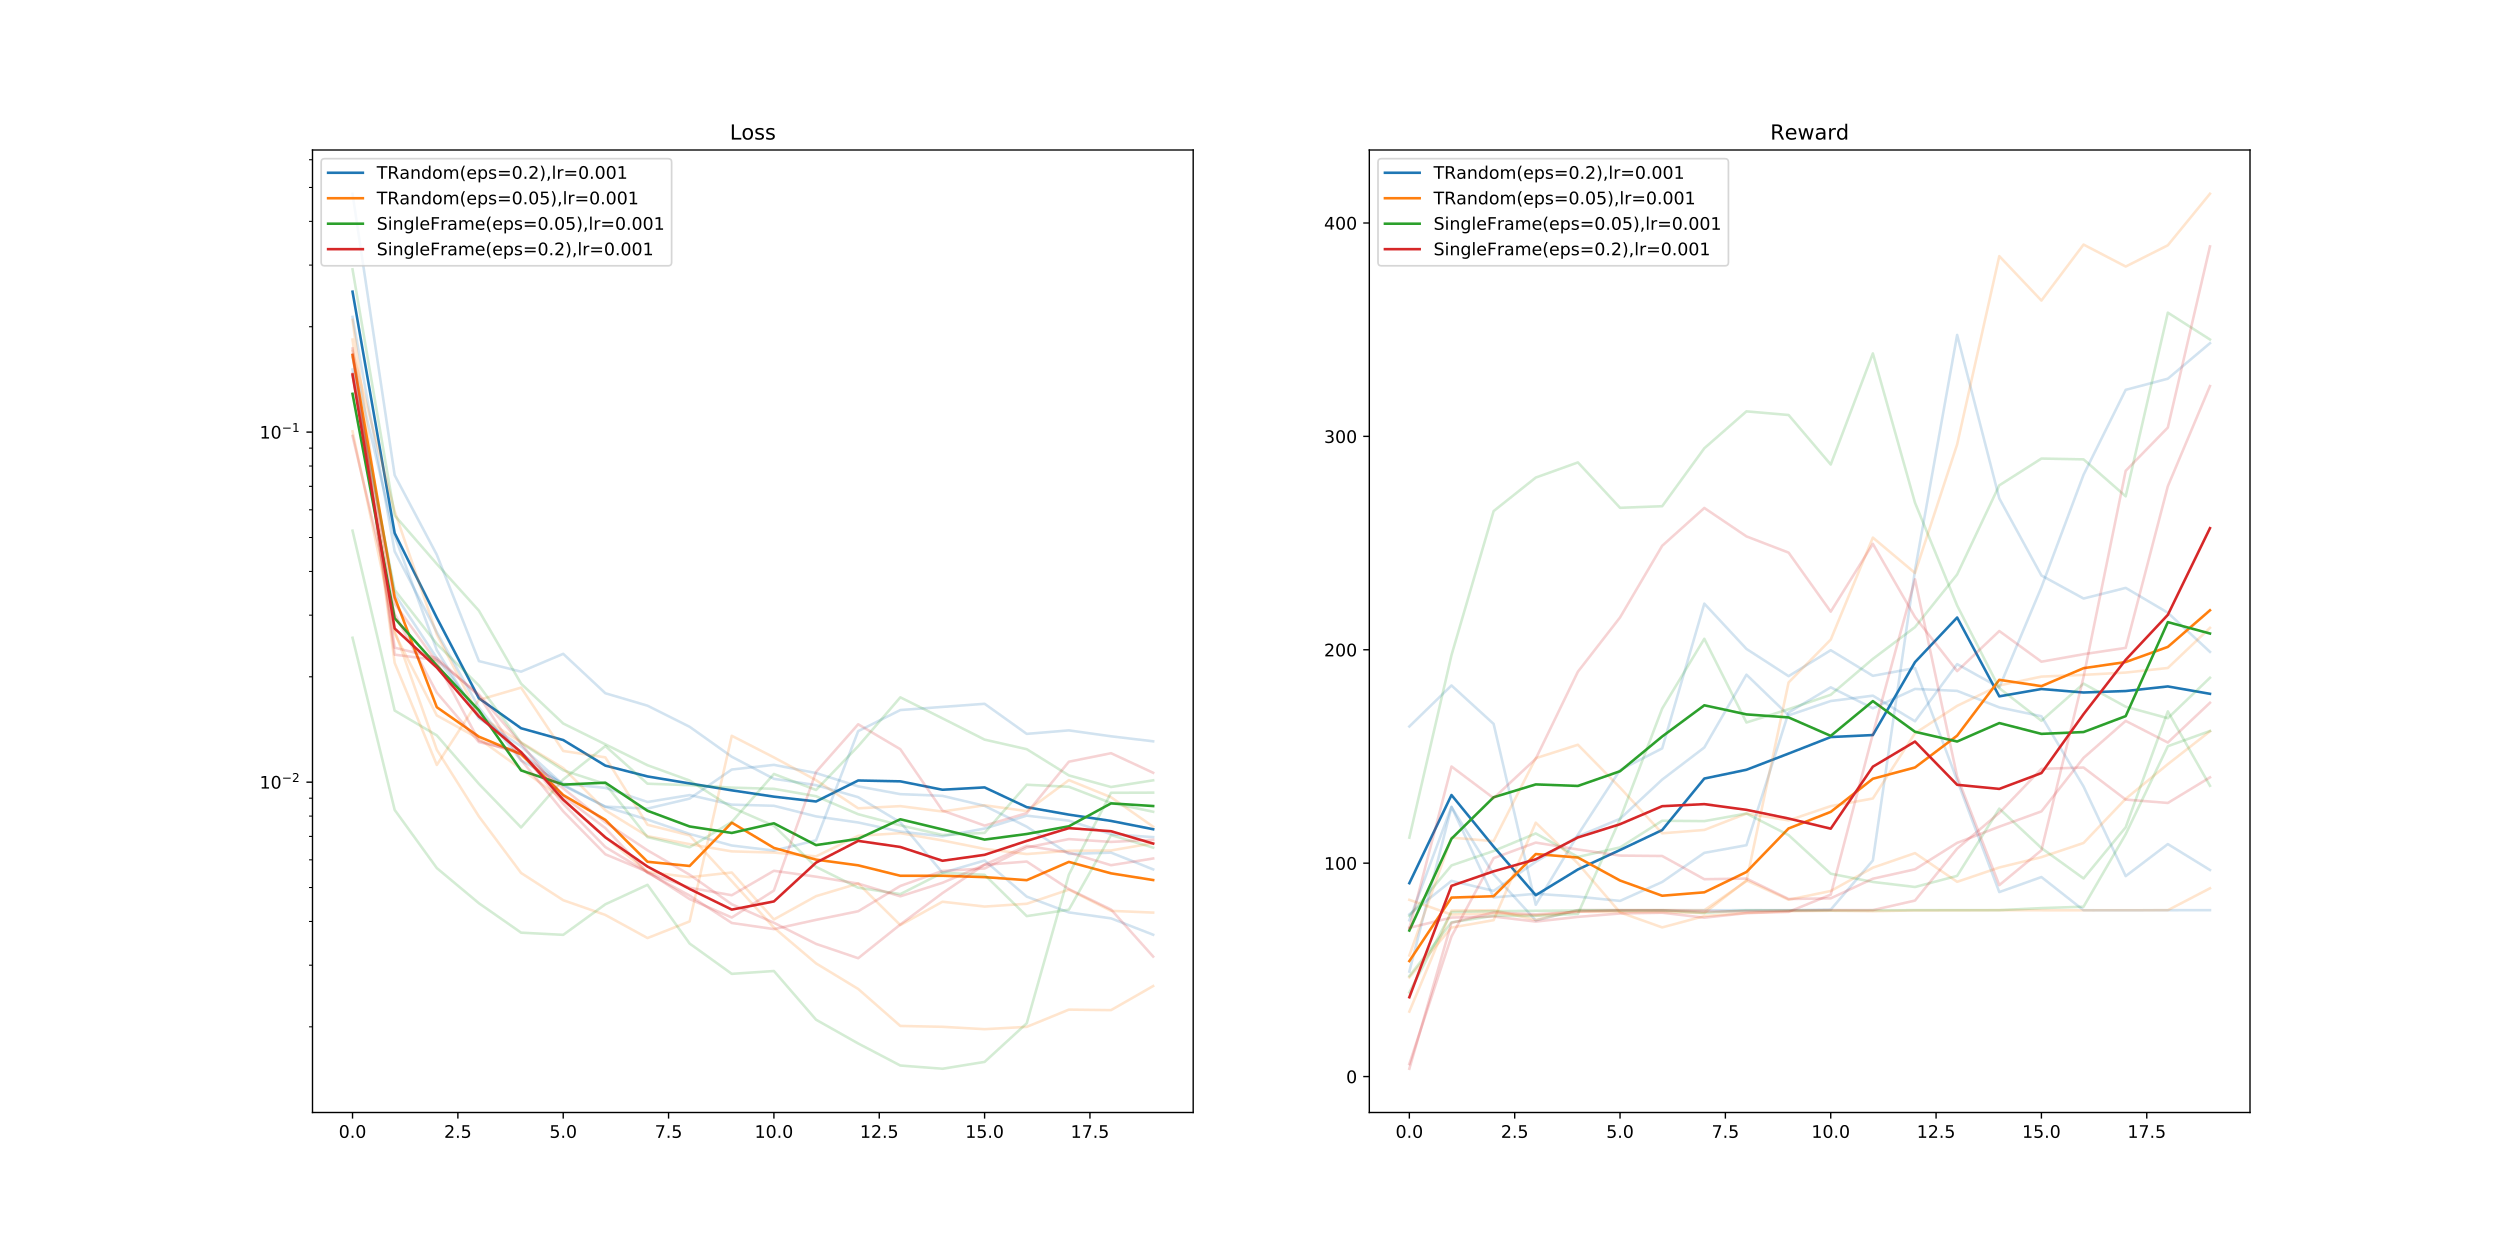 <?xml version="1.0" encoding="utf-8" standalone="no"?>
<!DOCTYPE svg PUBLIC "-//W3C//DTD SVG 1.1//EN"
  "http://www.w3.org/Graphics/SVG/1.1/DTD/svg11.dtd">
<!-- Created with matplotlib (https://matplotlib.org/) -->
<svg height="720pt" version="1.1" viewBox="0 0 1440 720" width="1440pt" xmlns="http://www.w3.org/2000/svg" xmlns:xlink="http://www.w3.org/1999/xlink">
 <defs>
  <style type="text/css">
*{stroke-linecap:butt;stroke-linejoin:round;}
  </style>
 </defs>
 <g id="figure_1">
  <g id="patch_1">
   <path d="M 0 720 
L 1440 720 
L 1440 0 
L 0 0 
z
" style="fill:#ffffff;"/>
  </g>
  <g id="axes_1">
   <g id="patch_2">
    <path d="M 180 640.8 
L 687.273 640.8 
L 687.273 86.4 
L 180 86.4 
z
" style="fill:#ffffff;"/>
   </g>
   <g id="matplotlib.axis_1">
    <g id="xtick_1">
     <g id="line2d_1">
      <defs>
       <path d="M 0 0 
L 0 3.5 
" id="m7341029de6" style="stroke:#000000;stroke-width:0.8;"/>
      </defs>
      <g>
       <use style="stroke:#000000;stroke-width:0.8;" x="203.058" xlink:href="#m7341029de6" y="640.8"/>
      </g>
     </g>
     <g id="text_1">
      <!-- 0.0 -->
      <defs>
       <path d="M 31.781 66.406 
Q 24.172 66.406 20.328 58.906 
Q 16.5 51.422 16.5 36.375 
Q 16.5 21.391 20.328 13.891 
Q 24.172 6.391 31.781 6.391 
Q 39.453 6.391 43.281 13.891 
Q 47.125 21.391 47.125 36.375 
Q 47.125 51.422 43.281 58.906 
Q 39.453 66.406 31.781 66.406 
z
M 31.781 74.219 
Q 44.047 74.219 50.516 64.516 
Q 56.984 54.828 56.984 36.375 
Q 56.984 17.969 50.516 8.266 
Q 44.047 -1.422 31.781 -1.422 
Q 19.531 -1.422 13.062 8.266 
Q 6.594 17.969 6.594 36.375 
Q 6.594 54.828 13.062 64.516 
Q 19.531 74.219 31.781 74.219 
z
" id="DejaVuSans-48"/>
       <path d="M 10.688 12.406 
L 21 12.406 
L 21 0 
L 10.688 0 
z
" id="DejaVuSans-46"/>
      </defs>
      <g transform="translate(195.106 655.398)scale(0.1 -0.1)">
       <use xlink:href="#DejaVuSans-48"/>
       <use x="63.623" xlink:href="#DejaVuSans-46"/>
       <use x="95.41" xlink:href="#DejaVuSans-48"/>
      </g>
     </g>
    </g>
    <g id="xtick_2">
     <g id="line2d_2">
      <g>
       <use style="stroke:#000000;stroke-width:0.8;" x="263.736" xlink:href="#m7341029de6" y="640.8"/>
      </g>
     </g>
     <g id="text_2">
      <!-- 2.5 -->
      <defs>
       <path d="M 19.188 8.297 
L 53.609 8.297 
L 53.609 0 
L 7.328 0 
L 7.328 8.297 
Q 12.938 14.109 22.625 23.891 
Q 32.328 33.688 34.812 36.531 
Q 39.547 41.844 41.422 45.531 
Q 43.312 49.219 43.312 52.781 
Q 43.312 58.594 39.234 62.25 
Q 35.156 65.922 28.609 65.922 
Q 23.969 65.922 18.812 64.312 
Q 13.672 62.703 7.812 59.422 
L 7.812 69.391 
Q 13.766 71.781 18.938 73 
Q 24.125 74.219 28.422 74.219 
Q 39.75 74.219 46.484 68.547 
Q 53.219 62.891 53.219 53.422 
Q 53.219 48.922 51.531 44.891 
Q 49.859 40.875 45.406 35.406 
Q 44.188 33.984 37.641 27.219 
Q 31.109 20.453 19.188 8.297 
z
" id="DejaVuSans-50"/>
       <path d="M 10.797 72.906 
L 49.516 72.906 
L 49.516 64.594 
L 19.828 64.594 
L 19.828 46.734 
Q 21.969 47.469 24.109 47.828 
Q 26.266 48.188 28.422 48.188 
Q 40.625 48.188 47.75 41.5 
Q 54.891 34.812 54.891 23.391 
Q 54.891 11.625 47.562 5.094 
Q 40.234 -1.422 26.906 -1.422 
Q 22.312 -1.422 17.547 -0.641 
Q 12.797 0.141 7.719 1.703 
L 7.719 11.625 
Q 12.109 9.234 16.797 8.062 
Q 21.484 6.891 26.703 6.891 
Q 35.156 6.891 40.078 11.328 
Q 45.016 15.766 45.016 23.391 
Q 45.016 31 40.078 35.438 
Q 35.156 39.891 26.703 39.891 
Q 22.75 39.891 18.812 39.016 
Q 14.891 38.141 10.797 36.281 
z
" id="DejaVuSans-53"/>
      </defs>
      <g transform="translate(255.785 655.398)scale(0.1 -0.1)">
       <use xlink:href="#DejaVuSans-50"/>
       <use x="63.623" xlink:href="#DejaVuSans-46"/>
       <use x="95.41" xlink:href="#DejaVuSans-53"/>
      </g>
     </g>
    </g>
    <g id="xtick_3">
     <g id="line2d_3">
      <g>
       <use style="stroke:#000000;stroke-width:0.8;" x="324.415" xlink:href="#m7341029de6" y="640.8"/>
      </g>
     </g>
     <g id="text_3">
      <!-- 5.0 -->
      <g transform="translate(316.463 655.398)scale(0.1 -0.1)">
       <use xlink:href="#DejaVuSans-53"/>
       <use x="63.623" xlink:href="#DejaVuSans-46"/>
       <use x="95.41" xlink:href="#DejaVuSans-48"/>
      </g>
     </g>
    </g>
    <g id="xtick_4">
     <g id="line2d_4">
      <g>
       <use style="stroke:#000000;stroke-width:0.8;" x="385.094" xlink:href="#m7341029de6" y="640.8"/>
      </g>
     </g>
     <g id="text_4">
      <!-- 7.5 -->
      <defs>
       <path d="M 8.203 72.906 
L 55.078 72.906 
L 55.078 68.703 
L 28.609 0 
L 18.312 0 
L 43.219 64.594 
L 8.203 64.594 
z
" id="DejaVuSans-55"/>
      </defs>
      <g transform="translate(377.142 655.398)scale(0.1 -0.1)">
       <use xlink:href="#DejaVuSans-55"/>
       <use x="63.623" xlink:href="#DejaVuSans-46"/>
       <use x="95.41" xlink:href="#DejaVuSans-53"/>
      </g>
     </g>
    </g>
    <g id="xtick_5">
     <g id="line2d_5">
      <g>
       <use style="stroke:#000000;stroke-width:0.8;" x="445.772" xlink:href="#m7341029de6" y="640.8"/>
      </g>
     </g>
     <g id="text_5">
      <!-- 10.0 -->
      <defs>
       <path d="M 12.406 8.297 
L 28.516 8.297 
L 28.516 63.922 
L 10.984 60.406 
L 10.984 69.391 
L 28.422 72.906 
L 38.281 72.906 
L 38.281 8.297 
L 54.391 8.297 
L 54.391 0 
L 12.406 0 
z
" id="DejaVuSans-49"/>
      </defs>
      <g transform="translate(434.639 655.398)scale(0.1 -0.1)">
       <use xlink:href="#DejaVuSans-49"/>
       <use x="63.623" xlink:href="#DejaVuSans-48"/>
       <use x="127.246" xlink:href="#DejaVuSans-46"/>
       <use x="159.033" xlink:href="#DejaVuSans-48"/>
      </g>
     </g>
    </g>
    <g id="xtick_6">
     <g id="line2d_6">
      <g>
       <use style="stroke:#000000;stroke-width:0.8;" x="506.451" xlink:href="#m7341029de6" y="640.8"/>
      </g>
     </g>
     <g id="text_6">
      <!-- 12.5 -->
      <g transform="translate(495.318 655.398)scale(0.1 -0.1)">
       <use xlink:href="#DejaVuSans-49"/>
       <use x="63.623" xlink:href="#DejaVuSans-50"/>
       <use x="127.246" xlink:href="#DejaVuSans-46"/>
       <use x="159.033" xlink:href="#DejaVuSans-53"/>
      </g>
     </g>
    </g>
    <g id="xtick_7">
     <g id="line2d_7">
      <g>
       <use style="stroke:#000000;stroke-width:0.8;" x="567.129" xlink:href="#m7341029de6" y="640.8"/>
      </g>
     </g>
     <g id="text_7">
      <!-- 15.0 -->
      <g transform="translate(555.996 655.398)scale(0.1 -0.1)">
       <use xlink:href="#DejaVuSans-49"/>
       <use x="63.623" xlink:href="#DejaVuSans-53"/>
       <use x="127.246" xlink:href="#DejaVuSans-46"/>
       <use x="159.033" xlink:href="#DejaVuSans-48"/>
      </g>
     </g>
    </g>
    <g id="xtick_8">
     <g id="line2d_8">
      <g>
       <use style="stroke:#000000;stroke-width:0.8;" x="627.808" xlink:href="#m7341029de6" y="640.8"/>
      </g>
     </g>
     <g id="text_8">
      <!-- 17.5 -->
      <g transform="translate(616.675 655.398)scale(0.1 -0.1)">
       <use xlink:href="#DejaVuSans-49"/>
       <use x="63.623" xlink:href="#DejaVuSans-55"/>
       <use x="127.246" xlink:href="#DejaVuSans-46"/>
       <use x="159.033" xlink:href="#DejaVuSans-53"/>
      </g>
     </g>
    </g>
   </g>
   <g id="matplotlib.axis_2">
    <g id="ytick_1">
     <g id="line2d_9">
      <defs>
       <path d="M 0 0 
L -3.5 0 
" id="m9eadaa41bb" style="stroke:#000000;stroke-width:0.8;"/>
      </defs>
      <g>
       <use style="stroke:#000000;stroke-width:0.8;" x="180" xlink:href="#m9eadaa41bb" y="450.531"/>
      </g>
     </g>
     <g id="text_9">
      <!-- $\mathdefault{10^{-2}}$ -->
      <defs>
       <path d="M 10.594 35.5 
L 73.188 35.5 
L 73.188 27.203 
L 10.594 27.203 
z
" id="DejaVuSans-8722"/>
      </defs>
      <g transform="translate(149.5 454.33)scale(0.1 -0.1)">
       <use transform="translate(0 0.766)" xlink:href="#DejaVuSans-49"/>
       <use transform="translate(63.623 0.766)" xlink:href="#DejaVuSans-48"/>
       <use transform="translate(128.203 39.047)scale(0.7)" xlink:href="#DejaVuSans-8722"/>
       <use transform="translate(186.855 39.047)scale(0.7)" xlink:href="#DejaVuSans-50"/>
      </g>
     </g>
    </g>
    <g id="ytick_2">
     <g id="line2d_10">
      <g>
       <use style="stroke:#000000;stroke-width:0.8;" x="180" xlink:href="#m9eadaa41bb" y="248.903"/>
      </g>
     </g>
     <g id="text_10">
      <!-- $\mathdefault{10^{-1}}$ -->
      <g transform="translate(149.5 252.703)scale(0.1 -0.1)">
       <use transform="translate(0 0.684)" xlink:href="#DejaVuSans-49"/>
       <use transform="translate(63.623 0.684)" xlink:href="#DejaVuSans-48"/>
       <use transform="translate(128.203 38.966)scale(0.7)" xlink:href="#DejaVuSans-8722"/>
       <use transform="translate(186.855 38.966)scale(0.7)" xlink:href="#DejaVuSans-49"/>
      </g>
     </g>
    </g>
    <g id="ytick_3">
     <g id="line2d_11">
      <defs>
       <path d="M 0 0 
L -2 0 
" id="me18cb698e7" style="stroke:#000000;stroke-width:0.6;"/>
      </defs>
      <g>
       <use style="stroke:#000000;stroke-width:0.6;" x="180" xlink:href="#me18cb698e7" y="591.463"/>
      </g>
     </g>
    </g>
    <g id="ytick_4">
     <g id="line2d_12">
      <g>
       <use style="stroke:#000000;stroke-width:0.6;" x="180" xlink:href="#me18cb698e7" y="555.958"/>
      </g>
     </g>
    </g>
    <g id="ytick_5">
     <g id="line2d_13">
      <g>
       <use style="stroke:#000000;stroke-width:0.6;" x="180" xlink:href="#me18cb698e7" y="530.767"/>
      </g>
     </g>
    </g>
    <g id="ytick_6">
     <g id="line2d_14">
      <g>
       <use style="stroke:#000000;stroke-width:0.6;" x="180" xlink:href="#me18cb698e7" y="511.227"/>
      </g>
     </g>
    </g>
    <g id="ytick_7">
     <g id="line2d_15">
      <g>
       <use style="stroke:#000000;stroke-width:0.6;" x="180" xlink:href="#me18cb698e7" y="495.262"/>
      </g>
     </g>
    </g>
    <g id="ytick_8">
     <g id="line2d_16">
      <g>
       <use style="stroke:#000000;stroke-width:0.6;" x="180" xlink:href="#me18cb698e7" y="481.763"/>
      </g>
     </g>
    </g>
    <g id="ytick_9">
     <g id="line2d_17">
      <g>
       <use style="stroke:#000000;stroke-width:0.6;" x="180" xlink:href="#me18cb698e7" y="470.071"/>
      </g>
     </g>
    </g>
    <g id="ytick_10">
     <g id="line2d_18">
      <g>
       <use style="stroke:#000000;stroke-width:0.6;" x="180" xlink:href="#me18cb698e7" y="459.757"/>
      </g>
     </g>
    </g>
    <g id="ytick_11">
     <g id="line2d_19">
      <g>
       <use style="stroke:#000000;stroke-width:0.6;" x="180" xlink:href="#me18cb698e7" y="389.835"/>
      </g>
     </g>
    </g>
    <g id="ytick_12">
     <g id="line2d_20">
      <g>
       <use style="stroke:#000000;stroke-width:0.6;" x="180" xlink:href="#me18cb698e7" y="354.33"/>
      </g>
     </g>
    </g>
    <g id="ytick_13">
     <g id="line2d_21">
      <g>
       <use style="stroke:#000000;stroke-width:0.6;" x="180" xlink:href="#me18cb698e7" y="329.139"/>
      </g>
     </g>
    </g>
    <g id="ytick_14">
     <g id="line2d_22">
      <g>
       <use style="stroke:#000000;stroke-width:0.6;" x="180" xlink:href="#me18cb698e7" y="309.599"/>
      </g>
     </g>
    </g>
    <g id="ytick_15">
     <g id="line2d_23">
      <g>
       <use style="stroke:#000000;stroke-width:0.6;" x="180" xlink:href="#me18cb698e7" y="293.634"/>
      </g>
     </g>
    </g>
    <g id="ytick_16">
     <g id="line2d_24">
      <g>
       <use style="stroke:#000000;stroke-width:0.6;" x="180" xlink:href="#me18cb698e7" y="280.136"/>
      </g>
     </g>
    </g>
    <g id="ytick_17">
     <g id="line2d_25">
      <g>
       <use style="stroke:#000000;stroke-width:0.6;" x="180" xlink:href="#me18cb698e7" y="268.443"/>
      </g>
     </g>
    </g>
    <g id="ytick_18">
     <g id="line2d_26">
      <g>
       <use style="stroke:#000000;stroke-width:0.6;" x="180" xlink:href="#me18cb698e7" y="258.129"/>
      </g>
     </g>
    </g>
    <g id="ytick_19">
     <g id="line2d_27">
      <g>
       <use style="stroke:#000000;stroke-width:0.6;" x="180" xlink:href="#me18cb698e7" y="188.208"/>
      </g>
     </g>
    </g>
    <g id="ytick_20">
     <g id="line2d_28">
      <g>
       <use style="stroke:#000000;stroke-width:0.6;" x="180" xlink:href="#me18cb698e7" y="152.703"/>
      </g>
     </g>
    </g>
    <g id="ytick_21">
     <g id="line2d_29">
      <g>
       <use style="stroke:#000000;stroke-width:0.6;" x="180" xlink:href="#me18cb698e7" y="127.512"/>
      </g>
     </g>
    </g>
    <g id="ytick_22">
     <g id="line2d_30">
      <g>
       <use style="stroke:#000000;stroke-width:0.6;" x="180" xlink:href="#me18cb698e7" y="107.972"/>
      </g>
     </g>
    </g>
    <g id="ytick_23">
     <g id="line2d_31">
      <g>
       <use style="stroke:#000000;stroke-width:0.6;" x="180" xlink:href="#me18cb698e7" y="92.007"/>
      </g>
     </g>
    </g>
   </g>
   <g id="line2d_32">
    <path clip-path="url(#p5733d27742)" d="M 203.058 212.843 
L 227.329 342.255 
L 251.601 379.061 
L 275.872 410.901 
L 300.144 433.464 
L 324.415 452.496 
L 348.686 464.634 
L 372.958 465.741 
L 397.229 459.982 
L 421.501 443.239 
L 445.772 440.559 
L 470.043 445.281 
L 494.315 452.942 
L 518.586 457.427 
L 542.858 458.418 
L 567.129 464.176 
L 591.401 476.182 
L 615.672 491.844 
L 639.943 491.107 
L 664.215 500.794 
" style="fill:none;stroke:#1f77b4;stroke-linecap:square;stroke-opacity:0.2;stroke-width:1.5;"/>
   </g>
   <g id="line2d_33">
    <path clip-path="url(#p5733d27742)" d="M 203.058 182.539 
L 227.329 317.608 
L 251.601 364.133 
L 275.872 407.611 
L 300.144 438.067 
L 324.415 451.397 
L 348.686 453.832 
L 372.958 461.946 
L 397.229 457.96 
L 421.501 463.475 
L 445.772 464.14 
L 470.043 470.244 
L 494.315 473.761 
L 518.586 479.004 
L 542.858 481.718 
L 567.129 477.242 
L 591.401 469.808 
L 615.672 472.686 
L 639.943 480.509 
L 664.215 482.189 
" style="fill:none;stroke:#1f77b4;stroke-linecap:square;stroke-opacity:0.2;stroke-width:1.5;"/>
   </g>
   <g id="line2d_34">
    <path clip-path="url(#p5733d27742)" d="M 203.058 111.6 
L 227.329 273.729 
L 251.601 319.539 
L 275.872 380.796 
L 300.144 386.881 
L 324.415 376.606 
L 348.686 399.315 
L 372.958 406.479 
L 397.229 418.633 
L 421.501 435.889 
L 445.772 448.607 
L 470.043 452.248 
L 494.315 459.178 
L 518.586 473.649 
L 542.858 502.72 
L 567.129 495.671 
L 591.401 516.455 
L 615.672 525.554 
L 639.943 528.976 
L 664.215 538.413 
" style="fill:none;stroke:#1f77b4;stroke-linecap:square;stroke-opacity:0.2;stroke-width:1.5;"/>
   </g>
   <g id="line2d_35">
    <path clip-path="url(#p5733d27742)" d="M 203.058 205.87 
L 227.329 308.73 
L 251.601 374.448 
L 275.872 413.834 
L 300.144 429.887 
L 324.415 452.01 
L 348.686 464.706 
L 372.958 472.1 
L 397.229 480.367 
L 421.501 487.012 
L 445.772 489.954 
L 470.043 484.039 
L 494.315 421.136 
L 518.586 408.984 
L 542.858 407.181 
L 567.129 405.387 
L 591.401 422.711 
L 615.672 420.693 
L 639.943 424.104 
L 664.215 427.003 
" style="fill:none;stroke:#1f77b4;stroke-linecap:square;stroke-opacity:0.2;stroke-width:1.5;"/>
   </g>
   <g id="line2d_36">
    <path clip-path="url(#p5733d27742)" d="M 203.058 168.013 
L 227.329 307.063 
L 251.601 355.863 
L 275.872 402.245 
L 300.144 419.477 
L 324.415 426.263 
L 348.686 441.007 
L 372.958 447.227 
L 397.229 451.255 
L 421.501 455.237 
L 445.772 458.876 
L 470.043 461.655 
L 494.315 449.558 
L 518.586 450.055 
L 542.858 454.888 
L 567.129 453.547 
L 591.401 464.93 
L 615.672 469.23 
L 639.943 472.856 
L 664.215 477.65 
" style="fill:none;stroke:#1f77b4;stroke-linecap:square;stroke-width:1.5;"/>
   </g>
   <g id="line2d_37">
    <path clip-path="url(#p5733d27742)" d="M 203.058 184.26 
L 227.329 364.904 
L 251.601 412.095 
L 275.872 425.506 
L 300.144 442.918 
L 324.415 460.584 
L 348.686 482.278 
L 372.958 502.215 
L 397.229 505.269 
L 421.501 502.561 
L 445.772 529.594 
L 470.043 516.188 
L 494.315 508.905 
L 518.586 532.856 
L 542.858 519.396 
L 567.129 522.181 
L 591.401 520.577 
L 615.672 512.424 
L 639.943 524.639 
L 664.215 525.659 
" style="fill:none;stroke:#ff7f0e;stroke-linecap:square;stroke-opacity:0.2;stroke-width:1.5;"/>
   </g>
   <g id="line2d_38">
    <path clip-path="url(#p5733d27742)" d="M 203.058 202.128 
L 227.329 294.487 
L 251.601 365.479 
L 275.872 412.248 
L 300.144 427.56 
L 324.415 442.437 
L 348.686 466.716 
L 372.958 481.633 
L 397.229 486.238 
L 421.501 490.396 
L 445.772 491.081 
L 470.043 493.277 
L 494.315 481.438 
L 518.586 479.903 
L 542.858 484.102 
L 567.129 488.97 
L 591.401 491.938 
L 615.672 490.039 
L 639.943 489.88 
L 664.215 485.657 
" style="fill:none;stroke:#ff7f0e;stroke-linecap:square;stroke-opacity:0.2;stroke-width:1.5;"/>
   </g>
   <g id="line2d_39">
    <path clip-path="url(#p5733d27742)" d="M 203.058 248.443 
L 227.329 363.263 
L 251.601 431.872 
L 275.872 470.309 
L 300.144 502.827 
L 324.415 518.516 
L 348.686 527.018 
L 372.958 540.315 
L 397.229 530.733 
L 421.501 423.82 
L 445.772 436.264 
L 470.043 449.373 
L 494.315 465.593 
L 518.586 464.328 
L 542.858 467.436 
L 567.129 463.846 
L 591.401 467.182 
L 615.672 449.353 
L 639.943 459.216 
L 664.215 476.184 
" style="fill:none;stroke:#ff7f0e;stroke-linecap:square;stroke-opacity:0.2;stroke-width:1.5;"/>
   </g>
   <g id="line2d_40">
    <path clip-path="url(#p5733d27742)" d="M 203.058 195.576 
L 227.329 381.81 
L 251.601 440.61 
L 275.872 403.136 
L 300.144 396.065 
L 324.415 432.561 
L 348.686 436.258 
L 372.958 475.064 
L 397.229 481.196 
L 421.501 507.526 
L 445.772 534.311 
L 470.043 554.918 
L 494.315 569.635 
L 518.586 590.949 
L 542.858 591.437 
L 567.129 592.81 
L 591.401 591.472 
L 615.672 581.539 
L 639.943 581.834 
L 664.215 567.958 
" style="fill:none;stroke:#ff7f0e;stroke-linecap:square;stroke-opacity:0.2;stroke-width:1.5;"/>
   </g>
   <g id="line2d_41">
    <path clip-path="url(#p5733d27742)" d="M 203.058 204.495 
L 227.329 344.006 
L 251.601 407.348 
L 275.872 424.331 
L 300.144 434.497 
L 324.415 457.922 
L 348.686 472.241 
L 372.958 496.379 
L 397.229 498.797 
L 421.501 473.857 
L 445.772 488.393 
L 470.043 495.149 
L 494.315 498.433 
L 518.586 504.447 
L 542.858 504.427 
L 567.129 505.229 
L 591.401 506.98 
L 615.672 496.451 
L 639.943 503.046 
L 664.215 506.904 
" style="fill:none;stroke:#ff7f0e;stroke-linecap:square;stroke-width:1.5;"/>
   </g>
   <g id="line2d_42">
    <path clip-path="url(#p5733d27742)" d="M 203.058 216.554 
L 227.329 339.81 
L 251.601 370.911 
L 275.872 394.886 
L 300.144 427.867 
L 324.415 443.687 
L 348.686 451.598 
L 372.958 482.185 
L 397.229 488.028 
L 421.501 473.481 
L 445.772 445.805 
L 470.043 455.026 
L 494.315 429.801 
L 518.586 401.666 
L 542.858 413.775 
L 567.129 426.02 
L 591.401 431.531 
L 615.672 446.634 
L 639.943 453.31 
L 664.215 449.464 
" style="fill:none;stroke:#2ca02c;stroke-linecap:square;stroke-opacity:0.2;stroke-width:1.5;"/>
   </g>
   <g id="line2d_43">
    <path clip-path="url(#p5733d27742)" d="M 203.058 155.15 
L 227.329 296.889 
L 251.601 324.826 
L 275.872 351.786 
L 300.144 393.795 
L 324.415 416.753 
L 348.686 428.733 
L 372.958 440.771 
L 397.229 449.59 
L 421.501 465.123 
L 445.772 475.663 
L 470.043 499.323 
L 494.315 511.333 
L 518.586 515.006 
L 542.858 502.687 
L 567.129 503.883 
L 591.401 527.681 
L 615.672 523.97 
L 639.943 480.992 
L 664.215 488.24 
" style="fill:none;stroke:#2ca02c;stroke-linecap:square;stroke-opacity:0.2;stroke-width:1.5;"/>
   </g>
   <g id="line2d_44">
    <path clip-path="url(#p5733d27742)" d="M 203.058 305.667 
L 227.329 409.298 
L 251.601 423.595 
L 275.872 451.544 
L 300.144 476.618 
L 324.415 448.976 
L 348.686 429.724 
L 372.958 451.412 
L 397.229 452.263 
L 421.501 453.673 
L 445.772 454.367 
L 470.043 458.619 
L 494.315 468.982 
L 518.586 475.413 
L 542.858 480.937 
L 567.129 479.746 
L 591.401 452.01 
L 615.672 453.198 
L 639.943 462.542 
L 664.215 467.576 
" style="fill:none;stroke:#2ca02c;stroke-linecap:square;stroke-opacity:0.2;stroke-width:1.5;"/>
   </g>
   <g id="line2d_45">
    <path clip-path="url(#p5733d27742)" d="M 203.058 367.352 
L 227.329 466.52 
L 251.601 500.018 
L 275.872 520.283 
L 300.144 537.209 
L 324.415 538.47 
L 348.686 520.863 
L 372.958 509.65 
L 397.229 543.483 
L 421.501 560.939 
L 445.772 559.303 
L 470.043 587.349 
L 494.315 601.052 
L 518.586 613.738 
L 542.858 615.6 
L 567.129 611.656 
L 591.401 589.406 
L 615.672 503.778 
L 639.943 456.654 
L 664.215 456.563 
" style="fill:none;stroke:#2ca02c;stroke-linecap:square;stroke-opacity:0.2;stroke-width:1.5;"/>
   </g>
   <g id="line2d_46">
    <path clip-path="url(#p5733d27742)" d="M 203.058 226.848 
L 227.329 356.124 
L 251.601 383.371 
L 275.872 409.16 
L 300.144 443.772 
L 324.415 451.938 
L 348.686 450.823 
L 372.958 467.015 
L 397.229 476.049 
L 421.501 479.781 
L 445.772 474.222 
L 470.043 486.778 
L 494.315 483.158 
L 518.586 471.9 
L 542.858 477.752 
L 567.129 483.6 
L 591.401 480.377 
L 615.672 475.95 
L 639.943 462.745 
L 664.215 464.276 
" style="fill:none;stroke:#2ca02c;stroke-linecap:square;stroke-width:1.5;"/>
   </g>
   <g id="line2d_47">
    <path clip-path="url(#p5733d27742)" d="M 203.058 215.25 
L 227.329 347.768 
L 251.601 381.372 
L 275.872 426.665 
L 300.144 434.242 
L 324.415 454.101 
L 348.686 473.674 
L 372.958 489.772 
L 397.229 503.825 
L 421.501 520.838 
L 445.772 531.521 
L 470.043 543.683 
L 494.315 551.933 
L 518.586 532.503 
L 542.858 514.434 
L 567.129 498.011 
L 591.401 487.175 
L 615.672 491.08 
L 639.943 498.36 
L 664.215 494.48 
" style="fill:none;stroke:#d62728;stroke-linecap:square;stroke-opacity:0.2;stroke-width:1.5;"/>
   </g>
   <g id="line2d_48">
    <path clip-path="url(#p5733d27742)" d="M 203.058 251.112 
L 227.329 353.682 
L 251.601 398.951 
L 275.872 427.466 
L 300.144 433.062 
L 324.415 462.982 
L 348.686 487.898 
L 372.958 502.55 
L 397.229 511.341 
L 421.501 515.652 
L 445.772 501.577 
L 470.043 504.971 
L 494.315 508.956 
L 518.586 516.278 
L 542.858 508.485 
L 567.129 498.147 
L 591.401 496.245 
L 615.672 512.124 
L 639.943 523.874 
L 664.215 550.979 
" style="fill:none;stroke:#d62728;stroke-linecap:square;stroke-opacity:0.2;stroke-width:1.5;"/>
   </g>
   <g id="line2d_49">
    <path clip-path="url(#p5733d27742)" d="M 203.058 200.724 
L 227.329 377.086 
L 251.601 380.218 
L 275.872 400.042 
L 300.144 428.255 
L 324.415 458.697 
L 348.686 477.005 
L 372.958 502.744 
L 397.229 515.836 
L 421.501 531.635 
L 445.772 535.17 
L 470.043 529.834 
L 494.315 524.874 
L 518.586 510.295 
L 542.858 501.646 
L 567.129 500.241 
L 591.401 488.152 
L 615.672 483.315 
L 639.943 484.936 
L 664.215 483.732 
" style="fill:none;stroke:#d62728;stroke-linecap:square;stroke-opacity:0.2;stroke-width:1.5;"/>
   </g>
   <g id="line2d_50">
    <path clip-path="url(#p5733d27742)" d="M 203.058 204.207 
L 227.329 373.069 
L 251.601 379.005 
L 275.872 400.828 
L 300.144 437.715 
L 324.415 467.338 
L 348.686 492.082 
L 372.958 502.182 
L 397.229 517.874 
L 421.501 528.498 
L 445.772 512.955 
L 470.043 444.641 
L 494.315 417.185 
L 518.586 431.556 
L 542.858 466.892 
L 567.129 475.539 
L 591.401 468.346 
L 615.672 438.747 
L 639.943 433.838 
L 664.215 445.126 
" style="fill:none;stroke:#d62728;stroke-linecap:square;stroke-opacity:0.2;stroke-width:1.5;"/>
   </g>
   <g id="line2d_51">
    <path clip-path="url(#p5733d27742)" d="M 203.058 215.715 
L 227.329 362.019 
L 251.601 384.52 
L 275.872 412.741 
L 300.144 433.253 
L 324.415 460.641 
L 348.686 482.339 
L 372.958 499.134 
L 397.229 512.051 
L 421.501 523.93 
L 445.772 519.224 
L 470.043 496.881 
L 494.315 484.348 
L 518.586 487.868 
L 542.858 495.799 
L 567.129 492.376 
L 591.401 484.366 
L 615.672 477.016 
L 639.943 478.781 
L 664.215 485.892 
" style="fill:none;stroke:#d62728;stroke-linecap:square;stroke-width:1.5;"/>
   </g>
   <g id="patch_3">
    <path d="M 180 640.8 
L 180 86.4 
" style="fill:none;stroke:#000000;stroke-linecap:square;stroke-linejoin:miter;stroke-width:0.8;"/>
   </g>
   <g id="patch_4">
    <path d="M 687.273 640.8 
L 687.273 86.4 
" style="fill:none;stroke:#000000;stroke-linecap:square;stroke-linejoin:miter;stroke-width:0.8;"/>
   </g>
   <g id="patch_5">
    <path d="M 180 640.8 
L 687.273 640.8 
" style="fill:none;stroke:#000000;stroke-linecap:square;stroke-linejoin:miter;stroke-width:0.8;"/>
   </g>
   <g id="patch_6">
    <path d="M 180 86.4 
L 687.273 86.4 
" style="fill:none;stroke:#000000;stroke-linecap:square;stroke-linejoin:miter;stroke-width:0.8;"/>
   </g>
   <g id="text_11">
    <!-- Loss -->
    <defs>
     <path d="M 9.812 72.906 
L 19.672 72.906 
L 19.672 8.297 
L 55.172 8.297 
L 55.172 0 
L 9.812 0 
z
" id="DejaVuSans-76"/>
     <path d="M 30.609 48.391 
Q 23.391 48.391 19.188 42.75 
Q 14.984 37.109 14.984 27.297 
Q 14.984 17.484 19.156 11.844 
Q 23.344 6.203 30.609 6.203 
Q 37.797 6.203 41.984 11.859 
Q 46.188 17.531 46.188 27.297 
Q 46.188 37.016 41.984 42.703 
Q 37.797 48.391 30.609 48.391 
z
M 30.609 56 
Q 42.328 56 49.016 48.375 
Q 55.719 40.766 55.719 27.297 
Q 55.719 13.875 49.016 6.219 
Q 42.328 -1.422 30.609 -1.422 
Q 18.844 -1.422 12.172 6.219 
Q 5.516 13.875 5.516 27.297 
Q 5.516 40.766 12.172 48.375 
Q 18.844 56 30.609 56 
z
" id="DejaVuSans-111"/>
     <path d="M 44.281 53.078 
L 44.281 44.578 
Q 40.484 46.531 36.375 47.5 
Q 32.281 48.484 27.875 48.484 
Q 21.188 48.484 17.844 46.438 
Q 14.5 44.391 14.5 40.281 
Q 14.5 37.156 16.891 35.375 
Q 19.281 33.594 26.516 31.984 
L 29.594 31.297 
Q 39.156 29.25 43.188 25.516 
Q 47.219 21.781 47.219 15.094 
Q 47.219 7.469 41.188 3.016 
Q 35.156 -1.422 24.609 -1.422 
Q 20.219 -1.422 15.453 -0.562 
Q 10.688 0.297 5.422 2 
L 5.422 11.281 
Q 10.406 8.688 15.234 7.391 
Q 20.062 6.109 24.812 6.109 
Q 31.156 6.109 34.562 8.281 
Q 37.984 10.453 37.984 14.406 
Q 37.984 18.062 35.516 20.016 
Q 33.062 21.969 24.703 23.781 
L 21.578 24.516 
Q 13.234 26.266 9.516 29.906 
Q 5.812 33.547 5.812 39.891 
Q 5.812 47.609 11.281 51.797 
Q 16.75 56 26.812 56 
Q 31.781 56 36.172 55.266 
Q 40.578 54.547 44.281 53.078 
z
" id="DejaVuSans-115"/>
    </defs>
    <g transform="translate(420.372 80.4)scale(0.12 -0.12)">
     <use xlink:href="#DejaVuSans-76"/>
     <use x="55.697" xlink:href="#DejaVuSans-111"/>
     <use x="116.879" xlink:href="#DejaVuSans-115"/>
     <use x="168.979" xlink:href="#DejaVuSans-115"/>
    </g>
   </g>
   <g id="legend_1">
    <g id="patch_7">
     <path d="M 187 153.113 
L 384.852 153.113 
Q 386.852 153.113 386.852 151.113 
L 386.852 93.4 
Q 386.852 91.4 384.852 91.4 
L 187 91.4 
Q 185 91.4 185 93.4 
L 185 151.113 
Q 185 153.113 187 153.113 
z
" style="fill:#ffffff;opacity:0.8;stroke:#cccccc;stroke-linejoin:miter;"/>
    </g>
    <g id="line2d_52">
     <path d="M 189 99.498 
L 209 99.498 
" style="fill:none;stroke:#1f77b4;stroke-linecap:square;stroke-width:1.5;"/>
    </g>
    <g id="line2d_53"/>
    <g id="text_12">
     <!-- TRandom(eps=0.2),lr=0.001 -->
     <defs>
      <path d="M -0.297 72.906 
L 61.375 72.906 
L 61.375 64.594 
L 35.5 64.594 
L 35.5 0 
L 25.594 0 
L 25.594 64.594 
L -0.297 64.594 
z
" id="DejaVuSans-84"/>
      <path d="M 44.391 34.188 
Q 47.562 33.109 50.562 29.594 
Q 53.562 26.078 56.594 19.922 
L 66.609 0 
L 56 0 
L 46.688 18.703 
Q 43.062 26.031 39.672 28.422 
Q 36.281 30.812 30.422 30.812 
L 19.672 30.812 
L 19.672 0 
L 9.812 0 
L 9.812 72.906 
L 32.078 72.906 
Q 44.578 72.906 50.734 67.672 
Q 56.891 62.453 56.891 51.906 
Q 56.891 45.016 53.688 40.469 
Q 50.484 35.938 44.391 34.188 
z
M 19.672 64.797 
L 19.672 38.922 
L 32.078 38.922 
Q 39.203 38.922 42.844 42.219 
Q 46.484 45.516 46.484 51.906 
Q 46.484 58.297 42.844 61.547 
Q 39.203 64.797 32.078 64.797 
z
" id="DejaVuSans-82"/>
      <path d="M 34.281 27.484 
Q 23.391 27.484 19.188 25 
Q 14.984 22.516 14.984 16.5 
Q 14.984 11.719 18.141 8.906 
Q 21.297 6.109 26.703 6.109 
Q 34.188 6.109 38.703 11.406 
Q 43.219 16.703 43.219 25.484 
L 43.219 27.484 
z
M 52.203 31.203 
L 52.203 0 
L 43.219 0 
L 43.219 8.297 
Q 40.141 3.328 35.547 0.953 
Q 30.953 -1.422 24.312 -1.422 
Q 15.922 -1.422 10.953 3.297 
Q 6 8.016 6 15.922 
Q 6 25.141 12.172 29.828 
Q 18.359 34.516 30.609 34.516 
L 43.219 34.516 
L 43.219 35.406 
Q 43.219 41.609 39.141 45 
Q 35.062 48.391 27.688 48.391 
Q 23 48.391 18.547 47.266 
Q 14.109 46.141 10.016 43.891 
L 10.016 52.203 
Q 14.938 54.109 19.578 55.047 
Q 24.219 56 28.609 56 
Q 40.484 56 46.344 49.844 
Q 52.203 43.703 52.203 31.203 
z
" id="DejaVuSans-97"/>
      <path d="M 54.891 33.016 
L 54.891 0 
L 45.906 0 
L 45.906 32.719 
Q 45.906 40.484 42.875 44.328 
Q 39.844 48.188 33.797 48.188 
Q 26.516 48.188 22.312 43.547 
Q 18.109 38.922 18.109 30.906 
L 18.109 0 
L 9.078 0 
L 9.078 54.688 
L 18.109 54.688 
L 18.109 46.188 
Q 21.344 51.125 25.703 53.562 
Q 30.078 56 35.797 56 
Q 45.219 56 50.047 50.172 
Q 54.891 44.344 54.891 33.016 
z
" id="DejaVuSans-110"/>
      <path d="M 45.406 46.391 
L 45.406 75.984 
L 54.391 75.984 
L 54.391 0 
L 45.406 0 
L 45.406 8.203 
Q 42.578 3.328 38.25 0.953 
Q 33.938 -1.422 27.875 -1.422 
Q 17.969 -1.422 11.734 6.484 
Q 5.516 14.406 5.516 27.297 
Q 5.516 40.188 11.734 48.094 
Q 17.969 56 27.875 56 
Q 33.938 56 38.25 53.625 
Q 42.578 51.266 45.406 46.391 
z
M 14.797 27.297 
Q 14.797 17.391 18.875 11.75 
Q 22.953 6.109 30.078 6.109 
Q 37.203 6.109 41.297 11.75 
Q 45.406 17.391 45.406 27.297 
Q 45.406 37.203 41.297 42.844 
Q 37.203 48.484 30.078 48.484 
Q 22.953 48.484 18.875 42.844 
Q 14.797 37.203 14.797 27.297 
z
" id="DejaVuSans-100"/>
      <path d="M 52 44.188 
Q 55.375 50.25 60.062 53.125 
Q 64.75 56 71.094 56 
Q 79.641 56 84.281 50.016 
Q 88.922 44.047 88.922 33.016 
L 88.922 0 
L 79.891 0 
L 79.891 32.719 
Q 79.891 40.578 77.094 44.375 
Q 74.312 48.188 68.609 48.188 
Q 61.625 48.188 57.562 43.547 
Q 53.516 38.922 53.516 30.906 
L 53.516 0 
L 44.484 0 
L 44.484 32.719 
Q 44.484 40.625 41.703 44.406 
Q 38.922 48.188 33.109 48.188 
Q 26.219 48.188 22.156 43.531 
Q 18.109 38.875 18.109 30.906 
L 18.109 0 
L 9.078 0 
L 9.078 54.688 
L 18.109 54.688 
L 18.109 46.188 
Q 21.188 51.219 25.484 53.609 
Q 29.781 56 35.688 56 
Q 41.656 56 45.828 52.969 
Q 50 49.953 52 44.188 
z
" id="DejaVuSans-109"/>
      <path d="M 31 75.875 
Q 24.469 64.656 21.281 53.656 
Q 18.109 42.672 18.109 31.391 
Q 18.109 20.125 21.312 9.062 
Q 24.516 -2 31 -13.188 
L 23.188 -13.188 
Q 15.875 -1.703 12.234 9.375 
Q 8.594 20.453 8.594 31.391 
Q 8.594 42.281 12.203 53.312 
Q 15.828 64.359 23.188 75.875 
z
" id="DejaVuSans-40"/>
      <path d="M 56.203 29.594 
L 56.203 25.203 
L 14.891 25.203 
Q 15.484 15.922 20.484 11.062 
Q 25.484 6.203 34.422 6.203 
Q 39.594 6.203 44.453 7.469 
Q 49.312 8.734 54.109 11.281 
L 54.109 2.781 
Q 49.266 0.734 44.188 -0.344 
Q 39.109 -1.422 33.891 -1.422 
Q 20.797 -1.422 13.156 6.188 
Q 5.516 13.812 5.516 26.812 
Q 5.516 40.234 12.766 48.109 
Q 20.016 56 32.328 56 
Q 43.359 56 49.781 48.891 
Q 56.203 41.797 56.203 29.594 
z
M 47.219 32.234 
Q 47.125 39.594 43.094 43.984 
Q 39.062 48.391 32.422 48.391 
Q 24.906 48.391 20.391 44.141 
Q 15.875 39.891 15.188 32.172 
z
" id="DejaVuSans-101"/>
      <path d="M 18.109 8.203 
L 18.109 -20.797 
L 9.078 -20.797 
L 9.078 54.688 
L 18.109 54.688 
L 18.109 46.391 
Q 20.953 51.266 25.266 53.625 
Q 29.594 56 35.594 56 
Q 45.562 56 51.781 48.094 
Q 58.016 40.188 58.016 27.297 
Q 58.016 14.406 51.781 6.484 
Q 45.562 -1.422 35.594 -1.422 
Q 29.594 -1.422 25.266 0.953 
Q 20.953 3.328 18.109 8.203 
z
M 48.688 27.297 
Q 48.688 37.203 44.609 42.844 
Q 40.531 48.484 33.406 48.484 
Q 26.266 48.484 22.188 42.844 
Q 18.109 37.203 18.109 27.297 
Q 18.109 17.391 22.188 11.75 
Q 26.266 6.109 33.406 6.109 
Q 40.531 6.109 44.609 11.75 
Q 48.688 17.391 48.688 27.297 
z
" id="DejaVuSans-112"/>
      <path d="M 10.594 45.406 
L 73.188 45.406 
L 73.188 37.203 
L 10.594 37.203 
z
M 10.594 25.484 
L 73.188 25.484 
L 73.188 17.188 
L 10.594 17.188 
z
" id="DejaVuSans-61"/>
      <path d="M 8.016 75.875 
L 15.828 75.875 
Q 23.141 64.359 26.781 53.312 
Q 30.422 42.281 30.422 31.391 
Q 30.422 20.453 26.781 9.375 
Q 23.141 -1.703 15.828 -13.188 
L 8.016 -13.188 
Q 14.5 -2 17.703 9.062 
Q 20.906 20.125 20.906 31.391 
Q 20.906 42.672 17.703 53.656 
Q 14.5 64.656 8.016 75.875 
z
" id="DejaVuSans-41"/>
      <path d="M 11.719 12.406 
L 22.016 12.406 
L 22.016 4 
L 14.016 -11.625 
L 7.719 -11.625 
L 11.719 4 
z
" id="DejaVuSans-44"/>
      <path d="M 9.422 75.984 
L 18.406 75.984 
L 18.406 0 
L 9.422 0 
z
" id="DejaVuSans-108"/>
      <path d="M 41.109 46.297 
Q 39.594 47.172 37.812 47.578 
Q 36.031 48 33.891 48 
Q 26.266 48 22.188 43.047 
Q 18.109 38.094 18.109 28.812 
L 18.109 0 
L 9.078 0 
L 9.078 54.688 
L 18.109 54.688 
L 18.109 46.188 
Q 20.953 51.172 25.484 53.578 
Q 30.031 56 36.531 56 
Q 37.453 56 38.578 55.875 
Q 39.703 55.766 41.062 55.516 
z
" id="DejaVuSans-114"/>
     </defs>
     <g transform="translate(217 102.998)scale(0.1 -0.1)">
      <use xlink:href="#DejaVuSans-84"/>
      <use x="61.084" xlink:href="#DejaVuSans-82"/>
      <use x="130.535" xlink:href="#DejaVuSans-97"/>
      <use x="191.814" xlink:href="#DejaVuSans-110"/>
      <use x="255.193" xlink:href="#DejaVuSans-100"/>
      <use x="318.67" xlink:href="#DejaVuSans-111"/>
      <use x="379.852" xlink:href="#DejaVuSans-109"/>
      <use x="477.264" xlink:href="#DejaVuSans-40"/>
      <use x="516.277" xlink:href="#DejaVuSans-101"/>
      <use x="577.801" xlink:href="#DejaVuSans-112"/>
      <use x="641.277" xlink:href="#DejaVuSans-115"/>
      <use x="693.377" xlink:href="#DejaVuSans-61"/>
      <use x="777.166" xlink:href="#DejaVuSans-48"/>
      <use x="840.789" xlink:href="#DejaVuSans-46"/>
      <use x="872.576" xlink:href="#DejaVuSans-50"/>
      <use x="936.199" xlink:href="#DejaVuSans-41"/>
      <use x="975.213" xlink:href="#DejaVuSans-44"/>
      <use x="1007" xlink:href="#DejaVuSans-108"/>
      <use x="1034.783" xlink:href="#DejaVuSans-114"/>
      <use x="1075.896" xlink:href="#DejaVuSans-61"/>
      <use x="1159.686" xlink:href="#DejaVuSans-48"/>
      <use x="1223.309" xlink:href="#DejaVuSans-46"/>
      <use x="1255.096" xlink:href="#DejaVuSans-48"/>
      <use x="1318.719" xlink:href="#DejaVuSans-48"/>
      <use x="1382.342" xlink:href="#DejaVuSans-49"/>
     </g>
    </g>
    <g id="line2d_54">
     <path d="M 189 114.177 
L 209 114.177 
" style="fill:none;stroke:#ff7f0e;stroke-linecap:square;stroke-width:1.5;"/>
    </g>
    <g id="line2d_55"/>
    <g id="text_13">
     <!-- TRandom(eps=0.05),lr=0.001 -->
     <g transform="translate(217 117.677)scale(0.1 -0.1)">
      <use xlink:href="#DejaVuSans-84"/>
      <use x="61.084" xlink:href="#DejaVuSans-82"/>
      <use x="130.535" xlink:href="#DejaVuSans-97"/>
      <use x="191.814" xlink:href="#DejaVuSans-110"/>
      <use x="255.193" xlink:href="#DejaVuSans-100"/>
      <use x="318.67" xlink:href="#DejaVuSans-111"/>
      <use x="379.852" xlink:href="#DejaVuSans-109"/>
      <use x="477.264" xlink:href="#DejaVuSans-40"/>
      <use x="516.277" xlink:href="#DejaVuSans-101"/>
      <use x="577.801" xlink:href="#DejaVuSans-112"/>
      <use x="641.277" xlink:href="#DejaVuSans-115"/>
      <use x="693.377" xlink:href="#DejaVuSans-61"/>
      <use x="777.166" xlink:href="#DejaVuSans-48"/>
      <use x="840.789" xlink:href="#DejaVuSans-46"/>
      <use x="872.576" xlink:href="#DejaVuSans-48"/>
      <use x="936.199" xlink:href="#DejaVuSans-53"/>
      <use x="999.822" xlink:href="#DejaVuSans-41"/>
      <use x="1038.836" xlink:href="#DejaVuSans-44"/>
      <use x="1070.623" xlink:href="#DejaVuSans-108"/>
      <use x="1098.406" xlink:href="#DejaVuSans-114"/>
      <use x="1139.52" xlink:href="#DejaVuSans-61"/>
      <use x="1223.309" xlink:href="#DejaVuSans-48"/>
      <use x="1286.932" xlink:href="#DejaVuSans-46"/>
      <use x="1318.719" xlink:href="#DejaVuSans-48"/>
      <use x="1382.342" xlink:href="#DejaVuSans-48"/>
      <use x="1445.965" xlink:href="#DejaVuSans-49"/>
     </g>
    </g>
    <g id="line2d_56">
     <path d="M 189 128.855 
L 209 128.855 
" style="fill:none;stroke:#2ca02c;stroke-linecap:square;stroke-width:1.5;"/>
    </g>
    <g id="line2d_57"/>
    <g id="text_14">
     <!-- SingleFrame(eps=0.05),lr=0.001 -->
     <defs>
      <path d="M 53.516 70.516 
L 53.516 60.891 
Q 47.906 63.578 42.922 64.891 
Q 37.938 66.219 33.297 66.219 
Q 25.25 66.219 20.875 63.094 
Q 16.5 59.969 16.5 54.203 
Q 16.5 49.359 19.406 46.891 
Q 22.312 44.438 30.422 42.922 
L 36.375 41.703 
Q 47.406 39.594 52.656 34.297 
Q 57.906 29 57.906 20.125 
Q 57.906 9.516 50.797 4.047 
Q 43.703 -1.422 29.984 -1.422 
Q 24.812 -1.422 18.969 -0.25 
Q 13.141 0.922 6.891 3.219 
L 6.891 13.375 
Q 12.891 10.016 18.656 8.297 
Q 24.422 6.594 29.984 6.594 
Q 38.422 6.594 43.016 9.906 
Q 47.609 13.234 47.609 19.391 
Q 47.609 24.75 44.312 27.781 
Q 41.016 30.812 33.5 32.328 
L 27.484 33.5 
Q 16.453 35.688 11.516 40.375 
Q 6.594 45.062 6.594 53.422 
Q 6.594 63.094 13.406 68.656 
Q 20.219 74.219 32.172 74.219 
Q 37.312 74.219 42.625 73.281 
Q 47.953 72.359 53.516 70.516 
z
" id="DejaVuSans-83"/>
      <path d="M 9.422 54.688 
L 18.406 54.688 
L 18.406 0 
L 9.422 0 
z
M 9.422 75.984 
L 18.406 75.984 
L 18.406 64.594 
L 9.422 64.594 
z
" id="DejaVuSans-105"/>
      <path d="M 45.406 27.984 
Q 45.406 37.75 41.375 43.109 
Q 37.359 48.484 30.078 48.484 
Q 22.859 48.484 18.828 43.109 
Q 14.797 37.75 14.797 27.984 
Q 14.797 18.266 18.828 12.891 
Q 22.859 7.516 30.078 7.516 
Q 37.359 7.516 41.375 12.891 
Q 45.406 18.266 45.406 27.984 
z
M 54.391 6.781 
Q 54.391 -7.172 48.188 -13.984 
Q 42 -20.797 29.203 -20.797 
Q 24.469 -20.797 20.266 -20.094 
Q 16.062 -19.391 12.109 -17.922 
L 12.109 -9.188 
Q 16.062 -11.328 19.922 -12.344 
Q 23.781 -13.375 27.781 -13.375 
Q 36.625 -13.375 41.016 -8.766 
Q 45.406 -4.156 45.406 5.172 
L 45.406 9.625 
Q 42.625 4.781 38.281 2.391 
Q 33.938 0 27.875 0 
Q 17.828 0 11.672 7.656 
Q 5.516 15.328 5.516 27.984 
Q 5.516 40.672 11.672 48.328 
Q 17.828 56 27.875 56 
Q 33.938 56 38.281 53.609 
Q 42.625 51.219 45.406 46.391 
L 45.406 54.688 
L 54.391 54.688 
z
" id="DejaVuSans-103"/>
      <path d="M 9.812 72.906 
L 51.703 72.906 
L 51.703 64.594 
L 19.672 64.594 
L 19.672 43.109 
L 48.578 43.109 
L 48.578 34.812 
L 19.672 34.812 
L 19.672 0 
L 9.812 0 
z
" id="DejaVuSans-70"/>
     </defs>
     <g transform="translate(217 132.355)scale(0.1 -0.1)">
      <use xlink:href="#DejaVuSans-83"/>
      <use x="63.477" xlink:href="#DejaVuSans-105"/>
      <use x="91.26" xlink:href="#DejaVuSans-110"/>
      <use x="154.639" xlink:href="#DejaVuSans-103"/>
      <use x="218.115" xlink:href="#DejaVuSans-108"/>
      <use x="245.898" xlink:href="#DejaVuSans-101"/>
      <use x="307.422" xlink:href="#DejaVuSans-70"/>
      <use x="364.832" xlink:href="#DejaVuSans-114"/>
      <use x="405.945" xlink:href="#DejaVuSans-97"/>
      <use x="467.225" xlink:href="#DejaVuSans-109"/>
      <use x="564.637" xlink:href="#DejaVuSans-101"/>
      <use x="626.16" xlink:href="#DejaVuSans-40"/>
      <use x="665.174" xlink:href="#DejaVuSans-101"/>
      <use x="726.697" xlink:href="#DejaVuSans-112"/>
      <use x="790.174" xlink:href="#DejaVuSans-115"/>
      <use x="842.273" xlink:href="#DejaVuSans-61"/>
      <use x="926.062" xlink:href="#DejaVuSans-48"/>
      <use x="989.686" xlink:href="#DejaVuSans-46"/>
      <use x="1021.473" xlink:href="#DejaVuSans-48"/>
      <use x="1085.096" xlink:href="#DejaVuSans-53"/>
      <use x="1148.719" xlink:href="#DejaVuSans-41"/>
      <use x="1187.732" xlink:href="#DejaVuSans-44"/>
      <use x="1219.52" xlink:href="#DejaVuSans-108"/>
      <use x="1247.303" xlink:href="#DejaVuSans-114"/>
      <use x="1288.416" xlink:href="#DejaVuSans-61"/>
      <use x="1372.205" xlink:href="#DejaVuSans-48"/>
      <use x="1435.828" xlink:href="#DejaVuSans-46"/>
      <use x="1467.615" xlink:href="#DejaVuSans-48"/>
      <use x="1531.238" xlink:href="#DejaVuSans-48"/>
      <use x="1594.861" xlink:href="#DejaVuSans-49"/>
     </g>
    </g>
    <g id="line2d_58">
     <path d="M 189 143.533 
L 209 143.533 
" style="fill:none;stroke:#d62728;stroke-linecap:square;stroke-width:1.5;"/>
    </g>
    <g id="line2d_59"/>
    <g id="text_15">
     <!-- SingleFrame(eps=0.2),lr=0.001 -->
     <g transform="translate(217 147.033)scale(0.1 -0.1)">
      <use xlink:href="#DejaVuSans-83"/>
      <use x="63.477" xlink:href="#DejaVuSans-105"/>
      <use x="91.26" xlink:href="#DejaVuSans-110"/>
      <use x="154.639" xlink:href="#DejaVuSans-103"/>
      <use x="218.115" xlink:href="#DejaVuSans-108"/>
      <use x="245.898" xlink:href="#DejaVuSans-101"/>
      <use x="307.422" xlink:href="#DejaVuSans-70"/>
      <use x="364.832" xlink:href="#DejaVuSans-114"/>
      <use x="405.945" xlink:href="#DejaVuSans-97"/>
      <use x="467.225" xlink:href="#DejaVuSans-109"/>
      <use x="564.637" xlink:href="#DejaVuSans-101"/>
      <use x="626.16" xlink:href="#DejaVuSans-40"/>
      <use x="665.174" xlink:href="#DejaVuSans-101"/>
      <use x="726.697" xlink:href="#DejaVuSans-112"/>
      <use x="790.174" xlink:href="#DejaVuSans-115"/>
      <use x="842.273" xlink:href="#DejaVuSans-61"/>
      <use x="926.062" xlink:href="#DejaVuSans-48"/>
      <use x="989.686" xlink:href="#DejaVuSans-46"/>
      <use x="1021.473" xlink:href="#DejaVuSans-50"/>
      <use x="1085.096" xlink:href="#DejaVuSans-41"/>
      <use x="1124.109" xlink:href="#DejaVuSans-44"/>
      <use x="1155.896" xlink:href="#DejaVuSans-108"/>
      <use x="1183.68" xlink:href="#DejaVuSans-114"/>
      <use x="1224.793" xlink:href="#DejaVuSans-61"/>
      <use x="1308.582" xlink:href="#DejaVuSans-48"/>
      <use x="1372.205" xlink:href="#DejaVuSans-46"/>
      <use x="1403.992" xlink:href="#DejaVuSans-48"/>
      <use x="1467.615" xlink:href="#DejaVuSans-48"/>
      <use x="1531.238" xlink:href="#DejaVuSans-49"/>
     </g>
    </g>
   </g>
  </g>
  <g id="axes_2">
   <g id="patch_8">
    <path d="M 788.727 640.8 
L 1296 640.8 
L 1296 86.4 
L 788.727 86.4 
z
" style="fill:#ffffff;"/>
   </g>
   <g id="matplotlib.axis_3">
    <g id="xtick_9">
     <g id="line2d_60">
      <g>
       <use style="stroke:#000000;stroke-width:0.8;" x="811.785" xlink:href="#m7341029de6" y="640.8"/>
      </g>
     </g>
     <g id="text_16">
      <!-- 0.0 -->
      <g transform="translate(803.834 655.398)scale(0.1 -0.1)">
       <use xlink:href="#DejaVuSans-48"/>
       <use x="63.623" xlink:href="#DejaVuSans-46"/>
       <use x="95.41" xlink:href="#DejaVuSans-48"/>
      </g>
     </g>
    </g>
    <g id="xtick_10">
     <g id="line2d_61">
      <g>
       <use style="stroke:#000000;stroke-width:0.8;" x="872.464" xlink:href="#m7341029de6" y="640.8"/>
      </g>
     </g>
     <g id="text_17">
      <!-- 2.5 -->
      <g transform="translate(864.512 655.398)scale(0.1 -0.1)">
       <use xlink:href="#DejaVuSans-50"/>
       <use x="63.623" xlink:href="#DejaVuSans-46"/>
       <use x="95.41" xlink:href="#DejaVuSans-53"/>
      </g>
     </g>
    </g>
    <g id="xtick_11">
     <g id="line2d_62">
      <g>
       <use style="stroke:#000000;stroke-width:0.8;" x="933.142" xlink:href="#m7341029de6" y="640.8"/>
      </g>
     </g>
     <g id="text_18">
      <!-- 5.0 -->
      <g transform="translate(925.191 655.398)scale(0.1 -0.1)">
       <use xlink:href="#DejaVuSans-53"/>
       <use x="63.623" xlink:href="#DejaVuSans-46"/>
       <use x="95.41" xlink:href="#DejaVuSans-48"/>
      </g>
     </g>
    </g>
    <g id="xtick_12">
     <g id="line2d_63">
      <g>
       <use style="stroke:#000000;stroke-width:0.8;" x="993.821" xlink:href="#m7341029de6" y="640.8"/>
      </g>
     </g>
     <g id="text_19">
      <!-- 7.5 -->
      <g transform="translate(985.869 655.398)scale(0.1 -0.1)">
       <use xlink:href="#DejaVuSans-55"/>
       <use x="63.623" xlink:href="#DejaVuSans-46"/>
       <use x="95.41" xlink:href="#DejaVuSans-53"/>
      </g>
     </g>
    </g>
    <g id="xtick_13">
     <g id="line2d_64">
      <g>
       <use style="stroke:#000000;stroke-width:0.8;" x="1054.499" xlink:href="#m7341029de6" y="640.8"/>
      </g>
     </g>
     <g id="text_20">
      <!-- 10.0 -->
      <g transform="translate(1043.367 655.398)scale(0.1 -0.1)">
       <use xlink:href="#DejaVuSans-49"/>
       <use x="63.623" xlink:href="#DejaVuSans-48"/>
       <use x="127.246" xlink:href="#DejaVuSans-46"/>
       <use x="159.033" xlink:href="#DejaVuSans-48"/>
      </g>
     </g>
    </g>
    <g id="xtick_14">
     <g id="line2d_65">
      <g>
       <use style="stroke:#000000;stroke-width:0.8;" x="1115.178" xlink:href="#m7341029de6" y="640.8"/>
      </g>
     </g>
     <g id="text_21">
      <!-- 12.5 -->
      <g transform="translate(1104.045 655.398)scale(0.1 -0.1)">
       <use xlink:href="#DejaVuSans-49"/>
       <use x="63.623" xlink:href="#DejaVuSans-50"/>
       <use x="127.246" xlink:href="#DejaVuSans-46"/>
       <use x="159.033" xlink:href="#DejaVuSans-53"/>
      </g>
     </g>
    </g>
    <g id="xtick_15">
     <g id="line2d_66">
      <g>
       <use style="stroke:#000000;stroke-width:0.8;" x="1175.856" xlink:href="#m7341029de6" y="640.8"/>
      </g>
     </g>
     <g id="text_22">
      <!-- 15.0 -->
      <g transform="translate(1164.724 655.398)scale(0.1 -0.1)">
       <use xlink:href="#DejaVuSans-49"/>
       <use x="63.623" xlink:href="#DejaVuSans-53"/>
       <use x="127.246" xlink:href="#DejaVuSans-46"/>
       <use x="159.033" xlink:href="#DejaVuSans-48"/>
      </g>
     </g>
    </g>
    <g id="xtick_16">
     <g id="line2d_67">
      <g>
       <use style="stroke:#000000;stroke-width:0.8;" x="1236.535" xlink:href="#m7341029de6" y="640.8"/>
      </g>
     </g>
     <g id="text_23">
      <!-- 17.5 -->
      <g transform="translate(1225.402 655.398)scale(0.1 -0.1)">
       <use xlink:href="#DejaVuSans-49"/>
       <use x="63.623" xlink:href="#DejaVuSans-55"/>
       <use x="127.246" xlink:href="#DejaVuSans-46"/>
       <use x="159.033" xlink:href="#DejaVuSans-53"/>
      </g>
     </g>
    </g>
   </g>
   <g id="matplotlib.axis_4">
    <g id="ytick_24">
     <g id="line2d_68">
      <g>
       <use style="stroke:#000000;stroke-width:0.8;" x="788.727" xlink:href="#m9eadaa41bb" y="620.093"/>
      </g>
     </g>
     <g id="text_24">
      <!-- 0 -->
      <g transform="translate(775.365 623.893)scale(0.1 -0.1)">
       <use xlink:href="#DejaVuSans-48"/>
      </g>
     </g>
    </g>
    <g id="ytick_25">
     <g id="line2d_69">
      <g>
       <use style="stroke:#000000;stroke-width:0.8;" x="788.727" xlink:href="#m9eadaa41bb" y="497.182"/>
      </g>
     </g>
     <g id="text_25">
      <!-- 100 -->
      <g transform="translate(762.64 500.981)scale(0.1 -0.1)">
       <use xlink:href="#DejaVuSans-49"/>
       <use x="63.623" xlink:href="#DejaVuSans-48"/>
       <use x="127.246" xlink:href="#DejaVuSans-48"/>
      </g>
     </g>
    </g>
    <g id="ytick_26">
     <g id="line2d_70">
      <g>
       <use style="stroke:#000000;stroke-width:0.8;" x="788.727" xlink:href="#m9eadaa41bb" y="374.27"/>
      </g>
     </g>
     <g id="text_26">
      <!-- 200 -->
      <g transform="translate(762.64 378.069)scale(0.1 -0.1)">
       <use xlink:href="#DejaVuSans-50"/>
       <use x="63.623" xlink:href="#DejaVuSans-48"/>
       <use x="127.246" xlink:href="#DejaVuSans-48"/>
      </g>
     </g>
    </g>
    <g id="ytick_27">
     <g id="line2d_71">
      <g>
       <use style="stroke:#000000;stroke-width:0.8;" x="788.727" xlink:href="#m9eadaa41bb" y="251.358"/>
      </g>
     </g>
     <g id="text_27">
      <!-- 300 -->
      <defs>
       <path d="M 40.578 39.312 
Q 47.656 37.797 51.625 33 
Q 55.609 28.219 55.609 21.188 
Q 55.609 10.406 48.188 4.484 
Q 40.766 -1.422 27.094 -1.422 
Q 22.516 -1.422 17.656 -0.516 
Q 12.797 0.391 7.625 2.203 
L 7.625 11.719 
Q 11.719 9.328 16.594 8.109 
Q 21.484 6.891 26.812 6.891 
Q 36.078 6.891 40.938 10.547 
Q 45.797 14.203 45.797 21.188 
Q 45.797 27.641 41.281 31.266 
Q 36.766 34.906 28.719 34.906 
L 20.219 34.906 
L 20.219 43.016 
L 29.109 43.016 
Q 36.375 43.016 40.234 45.922 
Q 44.094 48.828 44.094 54.297 
Q 44.094 59.906 40.109 62.906 
Q 36.141 65.922 28.719 65.922 
Q 24.656 65.922 20.016 65.031 
Q 15.375 64.156 9.812 62.312 
L 9.812 71.094 
Q 15.438 72.656 20.344 73.438 
Q 25.25 74.219 29.594 74.219 
Q 40.828 74.219 47.359 69.109 
Q 53.906 64.016 53.906 55.328 
Q 53.906 49.266 50.438 45.094 
Q 46.969 40.922 40.578 39.312 
z
" id="DejaVuSans-51"/>
      </defs>
      <g transform="translate(762.64 255.157)scale(0.1 -0.1)">
       <use xlink:href="#DejaVuSans-51"/>
       <use x="63.623" xlink:href="#DejaVuSans-48"/>
       <use x="127.246" xlink:href="#DejaVuSans-48"/>
      </g>
     </g>
    </g>
    <g id="ytick_28">
     <g id="line2d_72">
      <g>
       <use style="stroke:#000000;stroke-width:0.8;" x="788.727" xlink:href="#m9eadaa41bb" y="128.447"/>
      </g>
     </g>
     <g id="text_28">
      <!-- 400 -->
      <defs>
       <path d="M 37.797 64.312 
L 12.891 25.391 
L 37.797 25.391 
z
M 35.203 72.906 
L 47.609 72.906 
L 47.609 25.391 
L 58.016 25.391 
L 58.016 17.188 
L 47.609 17.188 
L 47.609 0 
L 37.797 0 
L 37.797 17.188 
L 4.891 17.188 
L 4.891 26.703 
z
" id="DejaVuSans-52"/>
      </defs>
      <g transform="translate(762.64 132.246)scale(0.1 -0.1)">
       <use xlink:href="#DejaVuSans-52"/>
       <use x="63.623" xlink:href="#DejaVuSans-48"/>
       <use x="127.246" xlink:href="#DejaVuSans-48"/>
      </g>
     </g>
    </g>
   </g>
   <g id="line2d_73">
    <path clip-path="url(#p44063d355f)" d="M 811.785 530.072 
L 836.057 464.65 
L 860.328 516.912 
L 884.599 514.818 
L 908.871 516.466 
L 933.142 518.921 
L 957.414 508.024 
L 981.685 491.24 
L 1005.957 486.832 
L 1030.228 410.415 
L 1054.499 395.897 
L 1078.771 407.974 
L 1103.042 396.826 
L 1127.314 397.942 
L 1151.585 407.464 
L 1175.856 412.563 
L 1200.128 453.01 
L 1224.399 504.631 
L 1248.671 486.2 
L 1272.942 501.126 
" style="fill:none;stroke:#1f77b4;stroke-linecap:square;stroke-opacity:0.2;stroke-width:1.5;"/>
   </g>
   <g id="line2d_74">
    <path clip-path="url(#p44063d355f)" d="M 811.785 526.689 
L 836.057 507.387 
L 860.328 513.124 
L 884.599 496.413 
L 908.871 481.741 
L 933.142 471.624 
L 957.414 449.038 
L 981.685 430.548 
L 1005.957 388.62 
L 1030.228 412.051 
L 1054.499 403.779 
L 1078.771 400.697 
L 1103.042 415.446 
L 1127.314 382.528 
L 1151.585 396.015 
L 1175.856 338.241 
L 1200.128 273.457 
L 1224.399 224.541 
L 1248.671 218.131 
L 1272.942 197.682 
" style="fill:none;stroke:#1f77b4;stroke-linecap:square;stroke-opacity:0.2;stroke-width:1.5;"/>
   </g>
   <g id="line2d_75">
    <path clip-path="url(#p44063d355f)" d="M 811.785 418.464 
L 836.057 394.825 
L 860.328 416.976 
L 884.599 521.15 
L 908.871 480.78 
L 933.142 443.535 
L 957.414 431.069 
L 981.685 347.689 
L 1005.957 373.783 
L 1030.228 389.467 
L 1054.499 374.522 
L 1078.771 389.278 
L 1103.042 384.785 
L 1127.314 449.405 
L 1151.585 513.83 
L 1175.856 505.186 
L 1200.128 524.306 
L 1224.399 524.34 
L 1248.671 524.276 
L 1272.942 524.269 
" style="fill:none;stroke:#1f77b4;stroke-linecap:square;stroke-opacity:0.2;stroke-width:1.5;"/>
   </g>
   <g id="line2d_76">
    <path clip-path="url(#p44063d355f)" d="M 811.785 559.62 
L 836.057 464.893 
L 860.328 503.624 
L 884.599 530.166 
L 908.871 524.229 
L 933.142 524.274 
L 957.414 524.286 
L 981.685 524.282 
L 1005.957 524.272 
L 1030.228 524.26 
L 1054.499 523.952 
L 1078.771 495.607 
L 1103.042 328.489 
L 1127.314 192.93 
L 1151.585 287.088 
L 1175.856 331.478 
L 1200.128 344.746 
L 1224.399 338.625 
L 1248.671 352.938 
L 1272.942 375.48 
" style="fill:none;stroke:#1f77b4;stroke-linecap:square;stroke-opacity:0.2;stroke-width:1.5;"/>
   </g>
   <g id="line2d_77">
    <path clip-path="url(#p44063d355f)" d="M 811.785 508.711 
L 836.057 457.939 
L 860.328 487.659 
L 884.599 515.637 
L 908.871 500.804 
L 933.142 489.589 
L 957.414 478.104 
L 981.685 448.44 
L 1005.957 443.377 
L 1030.228 434.048 
L 1054.499 424.537 
L 1078.771 423.389 
L 1103.042 381.387 
L 1127.314 355.701 
L 1151.585 401.099 
L 1175.856 396.867 
L 1200.128 398.88 
L 1224.399 398.034 
L 1248.671 395.386 
L 1272.942 399.639 
" style="fill:none;stroke:#1f77b4;stroke-linecap:square;stroke-width:1.5;"/>
   </g>
   <g id="line2d_78">
    <path clip-path="url(#p44063d355f)" d="M 811.785 518.298 
L 836.057 526.789 
L 860.328 526.129 
L 884.599 527.275 
L 908.871 525.165 
L 933.142 525.288 
L 957.414 525.361 
L 981.685 525.913 
L 1005.957 507.104 
L 1030.228 518.221 
L 1054.499 513.209 
L 1078.771 499.769 
L 1103.042 491.4 
L 1127.314 507.924 
L 1151.585 499.669 
L 1175.856 493.729 
L 1200.128 485.553 
L 1224.399 460.111 
L 1248.671 440.165 
L 1272.942 421.217 
" style="fill:none;stroke:#ff7f0e;stroke-linecap:square;stroke-opacity:0.2;stroke-width:1.5;"/>
   </g>
   <g id="line2d_79">
    <path clip-path="url(#p44063d355f)" d="M 811.785 550.319 
L 836.057 482.47 
L 860.328 484.498 
L 884.599 436.718 
L 908.871 428.982 
L 933.142 453.656 
L 957.414 479.993 
L 981.685 478.04 
L 1005.957 468.611 
L 1030.228 472.539 
L 1054.499 464.321 
L 1078.771 459.926 
L 1103.042 422.344 
L 1127.314 406.574 
L 1151.585 394.82 
L 1175.856 389.715 
L 1200.128 388.736 
L 1224.399 387.396 
L 1248.671 384.754 
L 1272.942 361.652 
" style="fill:none;stroke:#ff7f0e;stroke-linecap:square;stroke-opacity:0.2;stroke-width:1.5;"/>
   </g>
   <g id="line2d_80">
    <path clip-path="url(#p44063d355f)" d="M 811.785 582.681 
L 836.057 524.481 
L 860.328 524.278 
L 884.599 529.862 
L 908.871 524.229 
L 933.142 524.222 
L 957.414 524.222 
L 981.685 524.267 
L 1005.957 507.513 
L 1030.228 393.104 
L 1054.499 368.425 
L 1078.771 309.667 
L 1103.042 330.058 
L 1127.314 256.004 
L 1151.585 147.54 
L 1175.856 173.117 
L 1200.128 140.879 
L 1224.399 153.523 
L 1248.671 141.28 
L 1272.942 111.6 
" style="fill:none;stroke:#ff7f0e;stroke-linecap:square;stroke-opacity:0.2;stroke-width:1.5;"/>
   </g>
   <g id="line2d_81">
    <path clip-path="url(#p44063d355f)" d="M 811.785 562.977 
L 836.057 534.284 
L 860.328 530.021 
L 884.599 473.858 
L 908.871 497.361 
L 933.142 525.551 
L 957.414 534.187 
L 981.685 527.67 
L 1005.957 525.811 
L 1030.228 524.855 
L 1054.499 524.599 
L 1078.771 524.853 
L 1103.042 524.406 
L 1127.314 524.378 
L 1151.585 524.293 
L 1175.856 524.314 
L 1200.128 524.32 
L 1224.399 524.295 
L 1248.671 524.266 
L 1272.942 511.653 
" style="fill:none;stroke:#ff7f0e;stroke-linecap:square;stroke-opacity:0.2;stroke-width:1.5;"/>
   </g>
   <g id="line2d_82">
    <path clip-path="url(#p44063d355f)" d="M 811.785 553.569 
L 836.057 517.006 
L 860.328 516.231 
L 884.599 491.928 
L 908.871 493.934 
L 933.142 507.179 
L 957.414 515.941 
L 981.685 513.972 
L 1005.957 502.26 
L 1030.228 477.18 
L 1054.499 467.638 
L 1078.771 448.554 
L 1103.042 442.052 
L 1127.314 423.72 
L 1151.585 391.581 
L 1175.856 395.219 
L 1200.128 384.872 
L 1224.399 381.332 
L 1248.671 372.616 
L 1272.942 351.53 
" style="fill:none;stroke:#ff7f0e;stroke-linecap:square;stroke-width:1.5;"/>
   </g>
   <g id="line2d_83">
    <path clip-path="url(#p44063d355f)" d="M 811.785 482.475 
L 836.057 377.37 
L 860.328 294.394 
L 884.599 275.071 
L 908.871 266.36 
L 933.142 292.499 
L 957.414 291.576 
L 981.685 258.201 
L 1005.957 236.943 
L 1030.228 239.045 
L 1054.499 267.561 
L 1078.771 203.57 
L 1103.042 289.615 
L 1127.314 348.783 
L 1151.585 396.363 
L 1175.856 415.176 
L 1200.128 393.78 
L 1224.399 407.07 
L 1248.671 413.688 
L 1272.942 390.387 
" style="fill:none;stroke:#2ca02c;stroke-linecap:square;stroke-opacity:0.2;stroke-width:1.5;"/>
   </g>
   <g id="line2d_84">
    <path clip-path="url(#p44063d355f)" d="M 811.785 527.591 
L 836.057 498.476 
L 860.328 490.168 
L 884.599 480.064 
L 908.871 493.588 
L 933.142 488.11 
L 957.414 472.748 
L 981.685 472.97 
L 1005.957 468.581 
L 1030.228 481.019 
L 1054.499 503.255 
L 1078.771 508.003 
L 1103.042 510.909 
L 1127.314 504.504 
L 1151.585 465.77 
L 1175.856 488.473 
L 1200.128 505.984 
L 1224.399 476.516 
L 1248.671 409.759 
L 1272.942 452.622 
" style="fill:none;stroke:#2ca02c;stroke-linecap:square;stroke-opacity:0.2;stroke-width:1.5;"/>
   </g>
   <g id="line2d_85">
    <path clip-path="url(#p44063d355f)" d="M 811.785 562.23 
L 836.057 531.257 
L 860.328 527.481 
L 884.599 527.524 
L 908.871 526.411 
L 933.142 471.795 
L 957.414 408.158 
L 981.685 367.938 
L 1005.957 416.155 
L 1030.228 408.498 
L 1054.499 400.21 
L 1078.771 379.518 
L 1103.042 361.23 
L 1127.314 330.905 
L 1151.585 279.553 
L 1175.856 264.126 
L 1200.128 264.595 
L 1224.399 285.872 
L 1248.671 180.095 
L 1272.942 195.552 
" style="fill:none;stroke:#2ca02c;stroke-linecap:square;stroke-opacity:0.2;stroke-width:1.5;"/>
   </g>
   <g id="line2d_86">
    <path clip-path="url(#p44063d355f)" d="M 811.785 571.628 
L 836.057 525.34 
L 860.328 524.807 
L 884.599 524.612 
L 908.871 524.436 
L 933.142 524.47 
L 957.414 524.368 
L 981.685 525.891 
L 1005.957 524.279 
L 1030.228 524.376 
L 1054.499 524.405 
L 1078.771 524.303 
L 1103.042 524.267 
L 1127.314 524.254 
L 1151.585 524.245 
L 1175.856 523.064 
L 1200.128 522.267 
L 1224.399 480.502 
L 1248.671 429.821 
L 1272.942 421.053 
" style="fill:none;stroke:#2ca02c;stroke-linecap:square;stroke-opacity:0.2;stroke-width:1.5;"/>
   </g>
   <g id="line2d_87">
    <path clip-path="url(#p44063d355f)" d="M 811.785 535.981 
L 836.057 483.111 
L 860.328 459.213 
L 884.599 451.818 
L 908.871 452.699 
L 933.142 444.219 
L 957.414 424.213 
L 981.685 406.25 
L 1005.957 411.49 
L 1030.228 413.234 
L 1054.499 423.858 
L 1078.771 403.849 
L 1103.042 421.505 
L 1127.314 427.111 
L 1151.585 416.483 
L 1175.856 422.71 
L 1200.128 421.656 
L 1224.399 412.49 
L 1248.671 358.341 
L 1272.942 364.903 
" style="fill:none;stroke:#2ca02c;stroke-linecap:square;stroke-width:1.5;"/>
   </g>
   <g id="line2d_88">
    <path clip-path="url(#p44063d355f)" d="M 811.785 615.6 
L 836.057 531.566 
L 860.328 525.536 
L 884.599 526.652 
L 908.871 525.149 
L 933.142 524.318 
L 957.414 524.284 
L 981.685 525.115 
L 1005.957 524.838 
L 1030.228 524.497 
L 1054.499 524.222 
L 1078.771 524.222 
L 1103.042 518.716 
L 1127.314 488.822 
L 1151.585 468.208 
L 1175.856 442.859 
L 1200.128 442.111 
L 1224.399 460.554 
L 1248.671 462.508 
L 1272.942 447.763 
" style="fill:none;stroke:#d62728;stroke-linecap:square;stroke-opacity:0.2;stroke-width:1.5;"/>
   </g>
   <g id="line2d_89">
    <path clip-path="url(#p44063d355f)" d="M 811.785 534.706 
L 836.057 441.516 
L 860.328 459.739 
L 884.599 437.053 
L 908.871 386.889 
L 933.142 355.644 
L 957.414 314.381 
L 981.685 292.592 
L 1005.957 308.97 
L 1030.228 318.309 
L 1054.499 352.317 
L 1078.771 313.277 
L 1103.042 355.421 
L 1127.314 386.563 
L 1151.585 363.464 
L 1175.856 381.137 
L 1200.128 376.808 
L 1224.399 373.186 
L 1248.671 280.078 
L 1272.942 222.382 
" style="fill:none;stroke:#d62728;stroke-linecap:square;stroke-opacity:0.2;stroke-width:1.5;"/>
   </g>
   <g id="line2d_90">
    <path clip-path="url(#p44063d355f)" d="M 811.785 612.884 
L 836.057 539.392 
L 860.328 494.297 
L 884.599 485.331 
L 908.871 489.309 
L 933.142 492.82 
L 957.414 493.052 
L 981.685 506.427 
L 1005.957 506.057 
L 1030.228 517.831 
L 1054.499 517.438 
L 1078.771 506.13 
L 1103.042 500.722 
L 1127.314 485.481 
L 1151.585 476.144 
L 1175.856 467.366 
L 1200.128 436.532 
L 1224.399 415.237 
L 1248.671 427.708 
L 1272.942 404.795 
" style="fill:none;stroke:#d62728;stroke-linecap:square;stroke-opacity:0.2;stroke-width:1.5;"/>
   </g>
   <g id="line2d_91">
    <path clip-path="url(#p44063d355f)" d="M 811.785 534.421 
L 836.057 528.516 
L 860.328 527.923 
L 884.599 530.83 
L 908.871 528.131 
L 933.142 526.173 
L 957.414 525.735 
L 981.685 528.582 
L 1005.957 525.974 
L 1030.228 525.23 
L 1054.499 515.317 
L 1078.771 422.764 
L 1103.042 333.702 
L 1127.314 447.305 
L 1151.585 509.834 
L 1175.856 489.753 
L 1200.128 389.943 
L 1224.399 271.182 
L 1248.671 246.279 
L 1272.942 141.943 
" style="fill:none;stroke:#d62728;stroke-linecap:square;stroke-opacity:0.2;stroke-width:1.5;"/>
   </g>
   <g id="line2d_92">
    <path clip-path="url(#p44063d355f)" d="M 811.785 574.403 
L 836.057 510.248 
L 860.328 501.874 
L 884.599 494.967 
L 908.871 482.37 
L 933.142 474.739 
L 957.414 464.363 
L 981.685 463.179 
L 1005.957 466.46 
L 1030.228 471.467 
L 1054.499 477.324 
L 1078.771 441.598 
L 1103.042 427.14 
L 1127.314 452.043 
L 1151.585 454.413 
L 1175.856 445.279 
L 1200.128 411.348 
L 1224.399 380.04 
L 1248.671 354.143 
L 1272.942 304.221 
" style="fill:none;stroke:#d62728;stroke-linecap:square;stroke-width:1.5;"/>
   </g>
   <g id="patch_9">
    <path d="M 788.727 640.8 
L 788.727 86.4 
" style="fill:none;stroke:#000000;stroke-linecap:square;stroke-linejoin:miter;stroke-width:0.8;"/>
   </g>
   <g id="patch_10">
    <path d="M 1296 640.8 
L 1296 86.4 
" style="fill:none;stroke:#000000;stroke-linecap:square;stroke-linejoin:miter;stroke-width:0.8;"/>
   </g>
   <g id="patch_11">
    <path d="M 788.727 640.8 
L 1296 640.8 
" style="fill:none;stroke:#000000;stroke-linecap:square;stroke-linejoin:miter;stroke-width:0.8;"/>
   </g>
   <g id="patch_12">
    <path d="M 788.727 86.4 
L 1296 86.4 
" style="fill:none;stroke:#000000;stroke-linecap:square;stroke-linejoin:miter;stroke-width:0.8;"/>
   </g>
   <g id="text_29">
    <!-- Reward -->
    <defs>
     <path d="M 4.203 54.688 
L 13.188 54.688 
L 24.422 12.016 
L 35.594 54.688 
L 46.188 54.688 
L 57.422 12.016 
L 68.609 54.688 
L 77.594 54.688 
L 63.281 0 
L 52.688 0 
L 40.922 44.828 
L 29.109 0 
L 18.5 0 
z
" id="DejaVuSans-119"/>
    </defs>
    <g transform="translate(1019.648 80.4)scale(0.12 -0.12)">
     <use xlink:href="#DejaVuSans-82"/>
     <use x="69.42" xlink:href="#DejaVuSans-101"/>
     <use x="130.943" xlink:href="#DejaVuSans-119"/>
     <use x="212.73" xlink:href="#DejaVuSans-97"/>
     <use x="274.01" xlink:href="#DejaVuSans-114"/>
     <use x="315.107" xlink:href="#DejaVuSans-100"/>
    </g>
   </g>
   <g id="legend_2">
    <g id="patch_13">
     <path d="M 795.727 153.113 
L 993.579 153.113 
Q 995.579 153.113 995.579 151.113 
L 995.579 93.4 
Q 995.579 91.4 993.579 91.4 
L 795.727 91.4 
Q 793.727 91.4 793.727 93.4 
L 793.727 151.113 
Q 793.727 153.113 795.727 153.113 
z
" style="fill:#ffffff;opacity:0.8;stroke:#cccccc;stroke-linejoin:miter;"/>
    </g>
    <g id="line2d_93">
     <path d="M 797.727 99.498 
L 817.727 99.498 
" style="fill:none;stroke:#1f77b4;stroke-linecap:square;stroke-width:1.5;"/>
    </g>
    <g id="line2d_94"/>
    <g id="text_30">
     <!-- TRandom(eps=0.2),lr=0.001 -->
     <g transform="translate(825.727 102.998)scale(0.1 -0.1)">
      <use xlink:href="#DejaVuSans-84"/>
      <use x="61.084" xlink:href="#DejaVuSans-82"/>
      <use x="130.535" xlink:href="#DejaVuSans-97"/>
      <use x="191.814" xlink:href="#DejaVuSans-110"/>
      <use x="255.193" xlink:href="#DejaVuSans-100"/>
      <use x="318.67" xlink:href="#DejaVuSans-111"/>
      <use x="379.852" xlink:href="#DejaVuSans-109"/>
      <use x="477.264" xlink:href="#DejaVuSans-40"/>
      <use x="516.277" xlink:href="#DejaVuSans-101"/>
      <use x="577.801" xlink:href="#DejaVuSans-112"/>
      <use x="641.277" xlink:href="#DejaVuSans-115"/>
      <use x="693.377" xlink:href="#DejaVuSans-61"/>
      <use x="777.166" xlink:href="#DejaVuSans-48"/>
      <use x="840.789" xlink:href="#DejaVuSans-46"/>
      <use x="872.576" xlink:href="#DejaVuSans-50"/>
      <use x="936.199" xlink:href="#DejaVuSans-41"/>
      <use x="975.213" xlink:href="#DejaVuSans-44"/>
      <use x="1007" xlink:href="#DejaVuSans-108"/>
      <use x="1034.783" xlink:href="#DejaVuSans-114"/>
      <use x="1075.896" xlink:href="#DejaVuSans-61"/>
      <use x="1159.686" xlink:href="#DejaVuSans-48"/>
      <use x="1223.309" xlink:href="#DejaVuSans-46"/>
      <use x="1255.096" xlink:href="#DejaVuSans-48"/>
      <use x="1318.719" xlink:href="#DejaVuSans-48"/>
      <use x="1382.342" xlink:href="#DejaVuSans-49"/>
     </g>
    </g>
    <g id="line2d_95">
     <path d="M 797.727 114.177 
L 817.727 114.177 
" style="fill:none;stroke:#ff7f0e;stroke-linecap:square;stroke-width:1.5;"/>
    </g>
    <g id="line2d_96"/>
    <g id="text_31">
     <!-- TRandom(eps=0.05),lr=0.001 -->
     <g transform="translate(825.727 117.677)scale(0.1 -0.1)">
      <use xlink:href="#DejaVuSans-84"/>
      <use x="61.084" xlink:href="#DejaVuSans-82"/>
      <use x="130.535" xlink:href="#DejaVuSans-97"/>
      <use x="191.814" xlink:href="#DejaVuSans-110"/>
      <use x="255.193" xlink:href="#DejaVuSans-100"/>
      <use x="318.67" xlink:href="#DejaVuSans-111"/>
      <use x="379.852" xlink:href="#DejaVuSans-109"/>
      <use x="477.264" xlink:href="#DejaVuSans-40"/>
      <use x="516.277" xlink:href="#DejaVuSans-101"/>
      <use x="577.801" xlink:href="#DejaVuSans-112"/>
      <use x="641.277" xlink:href="#DejaVuSans-115"/>
      <use x="693.377" xlink:href="#DejaVuSans-61"/>
      <use x="777.166" xlink:href="#DejaVuSans-48"/>
      <use x="840.789" xlink:href="#DejaVuSans-46"/>
      <use x="872.576" xlink:href="#DejaVuSans-48"/>
      <use x="936.199" xlink:href="#DejaVuSans-53"/>
      <use x="999.822" xlink:href="#DejaVuSans-41"/>
      <use x="1038.836" xlink:href="#DejaVuSans-44"/>
      <use x="1070.623" xlink:href="#DejaVuSans-108"/>
      <use x="1098.406" xlink:href="#DejaVuSans-114"/>
      <use x="1139.52" xlink:href="#DejaVuSans-61"/>
      <use x="1223.309" xlink:href="#DejaVuSans-48"/>
      <use x="1286.932" xlink:href="#DejaVuSans-46"/>
      <use x="1318.719" xlink:href="#DejaVuSans-48"/>
      <use x="1382.342" xlink:href="#DejaVuSans-48"/>
      <use x="1445.965" xlink:href="#DejaVuSans-49"/>
     </g>
    </g>
    <g id="line2d_97">
     <path d="M 797.727 128.855 
L 817.727 128.855 
" style="fill:none;stroke:#2ca02c;stroke-linecap:square;stroke-width:1.5;"/>
    </g>
    <g id="line2d_98"/>
    <g id="text_32">
     <!-- SingleFrame(eps=0.05),lr=0.001 -->
     <g transform="translate(825.727 132.355)scale(0.1 -0.1)">
      <use xlink:href="#DejaVuSans-83"/>
      <use x="63.477" xlink:href="#DejaVuSans-105"/>
      <use x="91.26" xlink:href="#DejaVuSans-110"/>
      <use x="154.639" xlink:href="#DejaVuSans-103"/>
      <use x="218.115" xlink:href="#DejaVuSans-108"/>
      <use x="245.898" xlink:href="#DejaVuSans-101"/>
      <use x="307.422" xlink:href="#DejaVuSans-70"/>
      <use x="364.832" xlink:href="#DejaVuSans-114"/>
      <use x="405.945" xlink:href="#DejaVuSans-97"/>
      <use x="467.225" xlink:href="#DejaVuSans-109"/>
      <use x="564.637" xlink:href="#DejaVuSans-101"/>
      <use x="626.16" xlink:href="#DejaVuSans-40"/>
      <use x="665.174" xlink:href="#DejaVuSans-101"/>
      <use x="726.697" xlink:href="#DejaVuSans-112"/>
      <use x="790.174" xlink:href="#DejaVuSans-115"/>
      <use x="842.273" xlink:href="#DejaVuSans-61"/>
      <use x="926.062" xlink:href="#DejaVuSans-48"/>
      <use x="989.686" xlink:href="#DejaVuSans-46"/>
      <use x="1021.473" xlink:href="#DejaVuSans-48"/>
      <use x="1085.096" xlink:href="#DejaVuSans-53"/>
      <use x="1148.719" xlink:href="#DejaVuSans-41"/>
      <use x="1187.732" xlink:href="#DejaVuSans-44"/>
      <use x="1219.52" xlink:href="#DejaVuSans-108"/>
      <use x="1247.303" xlink:href="#DejaVuSans-114"/>
      <use x="1288.416" xlink:href="#DejaVuSans-61"/>
      <use x="1372.205" xlink:href="#DejaVuSans-48"/>
      <use x="1435.828" xlink:href="#DejaVuSans-46"/>
      <use x="1467.615" xlink:href="#DejaVuSans-48"/>
      <use x="1531.238" xlink:href="#DejaVuSans-48"/>
      <use x="1594.861" xlink:href="#DejaVuSans-49"/>
     </g>
    </g>
    <g id="line2d_99">
     <path d="M 797.727 143.533 
L 817.727 143.533 
" style="fill:none;stroke:#d62728;stroke-linecap:square;stroke-width:1.5;"/>
    </g>
    <g id="line2d_100"/>
    <g id="text_33">
     <!-- SingleFrame(eps=0.2),lr=0.001 -->
     <g transform="translate(825.727 147.033)scale(0.1 -0.1)">
      <use xlink:href="#DejaVuSans-83"/>
      <use x="63.477" xlink:href="#DejaVuSans-105"/>
      <use x="91.26" xlink:href="#DejaVuSans-110"/>
      <use x="154.639" xlink:href="#DejaVuSans-103"/>
      <use x="218.115" xlink:href="#DejaVuSans-108"/>
      <use x="245.898" xlink:href="#DejaVuSans-101"/>
      <use x="307.422" xlink:href="#DejaVuSans-70"/>
      <use x="364.832" xlink:href="#DejaVuSans-114"/>
      <use x="405.945" xlink:href="#DejaVuSans-97"/>
      <use x="467.225" xlink:href="#DejaVuSans-109"/>
      <use x="564.637" xlink:href="#DejaVuSans-101"/>
      <use x="626.16" xlink:href="#DejaVuSans-40"/>
      <use x="665.174" xlink:href="#DejaVuSans-101"/>
      <use x="726.697" xlink:href="#DejaVuSans-112"/>
      <use x="790.174" xlink:href="#DejaVuSans-115"/>
      <use x="842.273" xlink:href="#DejaVuSans-61"/>
      <use x="926.062" xlink:href="#DejaVuSans-48"/>
      <use x="989.686" xlink:href="#DejaVuSans-46"/>
      <use x="1021.473" xlink:href="#DejaVuSans-50"/>
      <use x="1085.096" xlink:href="#DejaVuSans-41"/>
      <use x="1124.109" xlink:href="#DejaVuSans-44"/>
      <use x="1155.896" xlink:href="#DejaVuSans-108"/>
      <use x="1183.68" xlink:href="#DejaVuSans-114"/>
      <use x="1224.793" xlink:href="#DejaVuSans-61"/>
      <use x="1308.582" xlink:href="#DejaVuSans-48"/>
      <use x="1372.205" xlink:href="#DejaVuSans-46"/>
      <use x="1403.992" xlink:href="#DejaVuSans-48"/>
      <use x="1467.615" xlink:href="#DejaVuSans-48"/>
      <use x="1531.238" xlink:href="#DejaVuSans-49"/>
     </g>
    </g>
   </g>
  </g>
 </g>
 <defs>
  <clipPath id="p5733d27742">
   <rect height="554.4" width="507.273" x="180" y="86.4"/>
  </clipPath>
  <clipPath id="p44063d355f">
   <rect height="554.4" width="507.273" x="788.727" y="86.4"/>
  </clipPath>
 </defs>
</svg>
